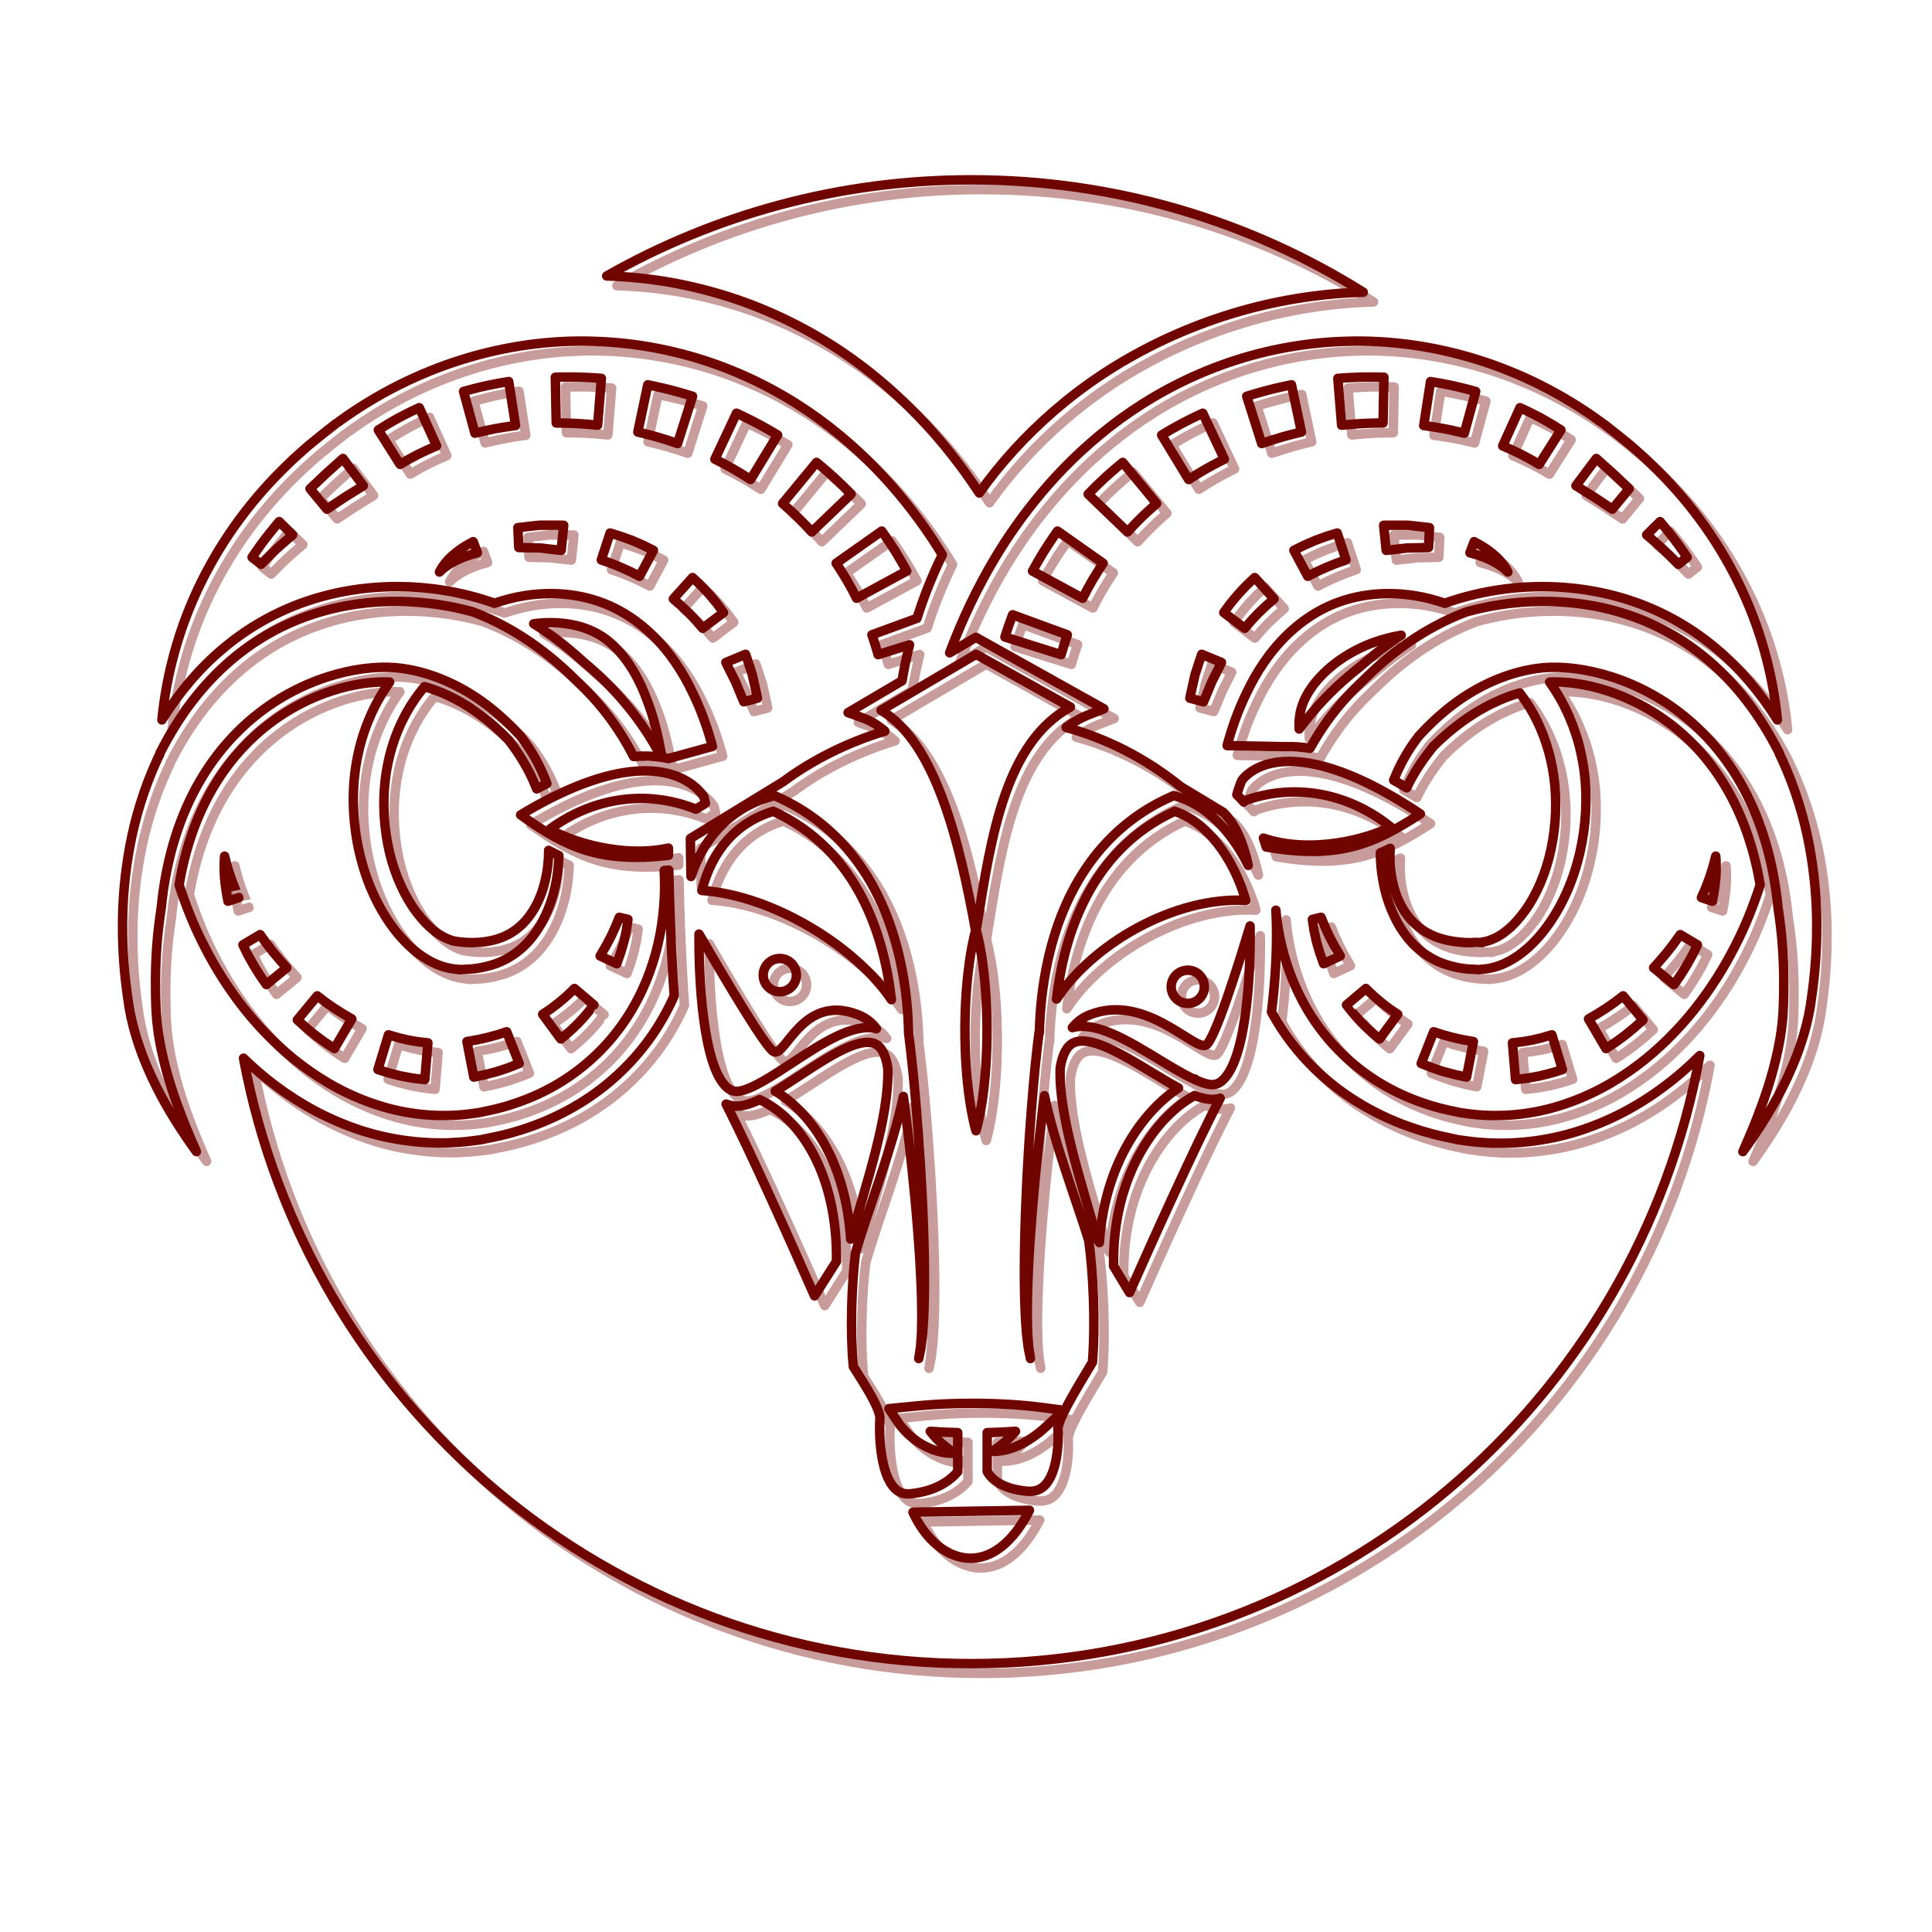 <?xml version="1.0" encoding="UTF-8" standalone="no"?>
<!-- Created with Inkscape (http://www.inkscape.org/) -->

<svg
   version="1.1"
   id="svg815"
   xml:space="preserve"
   width="1066.667"
   height="1066.667"
   viewBox="0 0 1066.667 1066.667"
   sodipodi:docname="aries (copy).svg"
   inkscape:version="1.2.2 (b0a8486541, 2022-12-01)"
   xmlns:inkscape="http://www.inkscape.org/namespaces/inkscape"
   xmlns:sodipodi="http://sodipodi.sourceforge.net/DTD/sodipodi-0.dtd"
   xmlns="http://www.w3.org/2000/svg"
   xmlns:svg="http://www.w3.org/2000/svg"
   xmlns:rdf="http://www.w3.org/1999/02/22-rdf-syntax-ns#"
   xmlns:cc="http://creativecommons.org/ns#"
   xmlns:dc="http://purl.org/dc/elements/1.1/"><defs
     id="defs819"><clipPath
       clipPathUnits="userSpaceOnUse"
       id="clipPath831-3"><path
         d="M 0,800 H 800 V 0 H 0 Z"
         id="path829-6"
         inkscape:connector-curvature="0" /></clipPath><clipPath
       clipPathUnits="userSpaceOnUse"
       id="clipPath3619"><g
         id="g3623"
         transform="translate(0,-2.877636e-5)"><path
           d="M 0,800 H 800 V 0 H 0 Z"
           id="path3621"
           inkscape:connector-curvature="0" /></g></clipPath><clipPath
       clipPathUnits="userSpaceOnUse"
       id="clipPath831-3-6"><path
         d="M 0,800 H 800 V 0 H 0 Z"
         id="path829-6-0"
         inkscape:connector-curvature="0" /></clipPath><clipPath
       clipPathUnits="userSpaceOnUse"
       id="clipPath831-3-3"><path
         d="M 0,800 H 800 V 0 H 0 Z"
         id="path829-6-6"
         inkscape:connector-curvature="0" /></clipPath></defs><sodipodi:namedview
     pagecolor="#ffffff"
     bordercolor="#666666"
     borderopacity="1"
     objecttolerance="10"
     gridtolerance="10"
     guidetolerance="10"
     inkscape:pageopacity="0"
     inkscape:pageshadow="2"
     inkscape:window-width="1920"
     inkscape:window-height="1003"
     id="namedview817"
     showgrid="false"
     inkscape:zoom="0.79593744"
     inkscape:cx="466.74523"
     inkscape:cy="542.12803"
     inkscape:window-x="0"
     inkscape:window-y="0"
     inkscape:window-maximized="1"
     inkscape:current-layer="aries"
     inkscape:showpageshadow="2"
     inkscape:pagecheckerboard="0"
     inkscape:deskcolor="#d1d1d1" /><g
     id="aries"
     inkscape:groupmode="layer"
     inkscape:label="aries"
     transform="matrix(1.333,0,0,-1.333,0,1066.667)"><g
       id="level11"
       transform="matrix(1,0,0,1.002,-0.244,-1.529)"
       style="fill:#782121;fill-opacity:1;stroke:none;stroke-width:3.922;stroke-linecap:round;stroke-linejoin:round;stroke-dasharray:none;stroke-opacity:1;paint-order:stroke fill markers" /><g
       id="level1"
       transform="matrix(1,0,0,1.002,-0.119,-0.942)"
       style="opacity:1;fill:none;fill-opacity:1;stroke:#700500;stroke-width:3.922;stroke-linecap:round;stroke-linejoin:round;stroke-dasharray:none;stroke-opacity:1;paint-order:stroke fill markers"><g
         id="level2"
         clip-path="url(#clipPath831-3)"
         style="fill:none;fill-opacity:1;stroke:#700500;stroke-width:3.922;stroke-linecap:round;stroke-linejoin:round;stroke-dasharray:none;stroke-opacity:1;paint-order:stroke fill markers"><path
           d="m 443.474,507.287 -39.079,21.789 -39.353,-23.142 c 22.609,-13.345 32.537,-54.481 39.159,-91.077 -0.032,-0.114 -0.068,-0.241 -0.109,-0.388 -0.144,-0.608 -0.41,-1.504 -0.644,-2.643 -0.526,-2.275 -1.17,-5.529 -1.734,-9.433 -0.233,-1.598 -0.45,-3.329 -0.654,-5.122 -0.293,-2.587 -0.554,-5.333 -0.751,-8.216 -0.172,-2.439 -0.311,-4.961 -0.385,-7.523 -0.104,-2.56 -0.118,-5.165 -0.143,-7.766 0.025,-2.601 0.032,-5.205 0.135,-7.766 0.067,-2.562 0.217,-5.082 0.38,-7.522 0.334,-4.88 0.835,-9.435 1.405,-13.338 0.57,-3.905 1.212,-7.157 1.742,-9.433 0.235,-1.139 0.501,-2.034 0.649,-2.644 0.172,-0.61 0.262,-0.935 0.262,-0.935 0,0 0.09,0.325 0.264,0.935 0.147,0.61 0.413,1.505 0.646,2.644 0.53,2.276 1.175,5.528 1.742,9.433 0.573,3.903 1.073,8.458 1.406,13.338 0.163,2.44 0.314,4.96 0.381,7.522 0.102,2.561 0.109,5.165 0.136,7.766 -0.027,2.601 -0.04,5.206 -0.144,7.766 -0.076,2.562 -0.214,5.084 -0.386,7.523 -0.196,2.861 -0.454,5.589 -0.745,8.162 -0.206,1.813 -0.425,3.56 -0.661,5.176 -0.563,3.904 -1.208,7.158 -1.733,9.433 -0.232,1.139 -0.499,2.035 -0.643,2.643 -0.071,0.251 -0.124,0.44 -0.167,0.593 0.133,0.839 0.267,1.678 0.399,2.513 5.848,36.933 11.884,75.046 38.625,89.712 m 83.594,-23.171 c -8.539,-1.771 -12.064,-6.373 -12.673,-7.258 -0.589,-1.388 -1.329,-3.451 -1.997,-5.84 l 0.228,-0.21 c 0.917,-0.844 1.783,-1.783 2.622,-2.767 l 0.195,0.467 c 22.114,7.936 44.362,2.382 60.632,-10.781 -9.186,-4.834 -32.764,-11.344 -52.67,-4.635 0.408,-1.178 0.793,-2.405 1.156,-3.666 29.332,-5.004 43.854,0.63 63.837,13.69 -31.782,21.171 -50.837,23.178 -61.33,21 m 40.681,-95.037 c -1.153,1.101 -1.896,1.868 -1.896,1.868 l -8.033,-6.804 c 0,-10e-4 0.733,-0.983 1.894,-2.416 1.151,-1.444 2.786,-3.29 4.496,-5.081 0.876,-0.875 1.754,-1.748 2.617,-2.528 0.828,-0.79 1.711,-1.532 2.44,-2.164 0.742,-0.641 1.242,-1.024 1.645,-1.365 0.387,-0.318 0.609,-0.501 0.609,-0.501 l 7.502,10.19 c 0,0 -0.238,0.159 -0.657,0.434 -0.393,0.265 -1.075,0.692 -1.675,1.118 -0.616,0.436 -1.329,0.904 -2.123,1.519 -0.798,0.577 -1.613,1.243 -2.44,1.897 -1.638,1.328 -3.235,2.723 -4.379,3.833 m -12.52,15.316 c 0,0 -0.583,0.99 -1.46,2.474 -0.418,0.735 -0.998,1.631 -1.419,2.508 -0.475,0.898 -0.981,1.854 -1.485,2.812 -0.268,0.473 -0.471,0.997 -0.707,1.487 -0.227,0.496 -0.453,0.987 -0.67,1.459 -0.448,0.949 -0.846,1.842 -1.145,2.624 -0.638,1.559 -1.062,2.6 -1.062,2.6 l -3.583,-0.85 c 0,0 0.167,-1.17 0.416,-2.926 0.11,-0.887 0.277,-1.913 0.539,-2.991 0.118,-0.545 0.242,-1.107 0.366,-1.678 0.136,-0.575 0.227,-1.158 0.406,-1.74 0.336,-1.171 0.674,-2.342 0.989,-3.438 0.314,-1.139 0.673,-2.017 0.953,-2.851 0.575,-1.624 0.958,-2.709 0.958,-2.709 z M 277,445.988 c -0.016,1.023 -0.029,2.023 -0.044,3.004 -19.362,-4.192 -40.65,2.836 -49.131,7.787 16.701,12.339 38.953,16.918 60.537,8.293 l 3.925,2.399 c -0.204,0.957 -0.418,1.863 -0.618,2.69 -0.835,1.333 -4.91,7.062 -14.615,9.58 -10.642,2.759 -29.809,1.907 -61.302,-17.037 18.965,-13.622 33.019,-19.917 61.248,-16.716 m -16.797,-26.479 -3.581,0.85 c 0,0 -0.426,-1.041 -1.064,-2.6 -0.299,-0.782 -0.696,-1.675 -1.143,-2.624 -0.219,-0.472 -0.443,-0.963 -0.67,-1.459 -0.239,-0.489 -0.44,-1.014 -0.708,-1.487 -0.506,-0.958 -1.011,-1.914 -1.481,-2.812 -0.425,-0.877 -1.004,-1.773 -1.423,-2.508 -0.875,-1.484 -1.46,-2.473 -1.46,-2.473 l 6.905,-3.22 c 0,0 0.382,1.085 0.956,2.709 0.279,0.834 0.641,1.712 0.954,2.851 0.315,1.098 0.653,2.267 0.989,3.438 0.178,0.582 0.269,1.165 0.406,1.74 0.124,0.571 0.248,1.133 0.367,1.678 0.26,1.078 0.427,2.104 0.536,2.992 0.251,1.755 0.417,2.925 0.417,2.925 m -14.121,-35.366 -8.032,6.804 c 0,0 -0.743,-0.767 -1.897,-1.868 -1.143,-1.11 -2.742,-2.505 -4.38,-3.833 -0.828,-0.654 -1.641,-1.319 -2.44,-1.897 -0.794,-0.615 -1.507,-1.083 -2.122,-1.519 -0.601,-0.425 -1.282,-0.853 -1.676,-1.118 -0.418,-0.275 -0.658,-0.434 -0.658,-0.434 l 7.504,-10.19 c 0,0 0.223,0.183 0.611,0.501 0.404,0.341 0.901,0.724 1.642,1.366 0.73,0.631 1.613,1.373 2.44,2.163 0.864,0.78 1.741,1.653 2.617,2.528 1.711,1.791 3.345,3.637 4.496,5.081 1.162,1.433 1.895,2.415 1.895,2.416 M 299.8,546.33 c 0,0 -0.718,0.983 -1.797,2.459 -0.548,0.731 -1.169,1.601 -1.924,2.462 -0.738,0.878 -1.524,1.814 -2.31,2.749 -0.842,0.925 -1.722,1.842 -2.532,2.705 -0.406,0.418 -0.821,0.862 -1.179,1.203 -0.36,0.338 -0.698,0.655 -1.012,0.948 -1.252,1.171 -2.086,1.952 -2.086,1.952 l -7.962,-8.827 c 0,0 0.864,-0.749 2.159,-1.874 0.323,-0.281 0.676,-0.586 1.046,-0.906 0.367,-0.323 0.658,-0.638 1.016,-0.971 0.701,-0.661 1.448,-1.366 2.195,-2.069 0.734,-0.773 1.468,-1.545 2.157,-2.27 0.709,-0.707 1.293,-1.439 1.817,-2.044 1.058,-1.208 1.761,-2.015 1.761,-2.015 z m -21.737,70.782 c 1.614,-0.539 2.69,-0.898 2.69,-0.898 l 6.207,19.523 c 0,0 -1.084,0.327 -2.711,0.821 -0.409,0.123 -0.85,0.255 -1.314,0.397 -0.448,0.141 -1.043,0.291 -1.589,0.445 -1.123,0.306 -2.324,0.634 -3.523,0.959 -2.347,0.562 -4.682,1.162 -6.456,1.51 -1.769,0.374 -2.947,0.624 -2.947,0.624 l -4.126,-19.535 c 0,0 1.034,-0.25 2.584,-0.627 1.556,-0.348 3.598,-0.943 5.649,-1.492 0.979,-0.298 1.96,-0.596 2.88,-0.876 0.472,-0.145 0.876,-0.253 1.354,-0.417 0.462,-0.154 0.9,-0.3 1.302,-0.434 m -7.299,-45.06 c 0,0 -1.096,0.544 -2.738,1.358 -0.822,0.406 -1.772,0.898 -2.83,1.334 -1.05,0.453 -2.171,0.935 -3.291,1.417 -1.177,0.426 -2.356,0.858 -3.459,1.258 -0.545,0.19 -1.106,0.41 -1.573,0.552 -0.471,0.144 -0.916,0.28 -1.325,0.406 -1.643,0.504 -2.736,0.839 -2.736,0.839 l -3.641,-11.127 c 0,0 1.08,-0.375 2.703,-0.94 0.405,-0.14 0.843,-0.291 1.309,-0.453 0.467,-0.161 0.86,-0.346 1.322,-0.527 0.899,-0.367 1.858,-0.757 2.815,-1.148 0.974,-0.438 1.949,-0.878 2.862,-1.29 0.922,-0.388 1.744,-0.832 2.457,-1.193 1.421,-0.727 2.372,-1.212 2.372,-1.212 z m -23.118,51.723 1.571,19.379 c 0,0 -1.131,0.076 -2.828,0.19 -0.423,0.028 -0.883,0.058 -1.369,0.091 -0.467,0.036 -1.074,0.049 -1.639,0.076 -1.159,0.047 -2.395,0.093 -3.63,0.143 -2.408,0.02 -4.81,0.079 -6.615,0.02 -1.803,-0.034 -3.006,-0.057 -3.006,-0.057 l 0.365,-18.919 c 0,0 1.066,-0.011 2.662,-0.029 1.599,0.013 3.731,-0.111 5.857,-0.184 1.028,-0.07 2.058,-0.14 3.02,-0.207 0.497,-0.036 0.919,-0.049 1.423,-0.103 0.484,-0.046 0.945,-0.09 1.366,-0.129 1.693,-0.163 2.823,-0.271 2.823,-0.271 M 233.6,582.412 c 0,0 -1.24,0.013 -3.1,0.031 -1.846,-0.002 -4.308,-0.003 -6.772,-0.004 -0.602,-0.013 -1.148,-0.11 -1.716,-0.165 -0.56,-0.06 -1.111,-0.124 -1.645,-0.185 -1.07,-0.12 -2.066,-0.232 -2.92,-0.328 -1.708,-0.199 -2.846,-0.331 -2.846,-0.331 l 0.383,-8.208 c 0,0 1.144,-0.027 2.864,-0.069 0.86,-0.019 1.863,-0.04 2.937,-0.062 0.538,-0.011 1.094,-0.023 1.655,-0.036 0.557,-0.02 1.154,-0.002 1.694,-0.051 2.105,-0.245 4.211,-0.493 5.788,-0.676 1.569,-0.165 2.612,-0.273 2.612,-0.273 z m -19.952,41.234 -2.826,18.183 c 0,0 -1.116,-0.19 -2.794,-0.475 -0.42,-0.071 -0.874,-0.148 -1.354,-0.23 -0.459,-0.07 -1.058,-0.206 -1.614,-0.311 -1.141,-0.23 -2.357,-0.475 -3.574,-0.72 -2.353,-0.559 -4.709,-1.072 -6.452,-1.575 -1.749,-0.472 -2.916,-0.788 -2.916,-0.788 l 4.709,-17.247 c 0,0 1.031,0.247 2.577,0.617 1.537,0.398 3.632,0.782 5.703,1.218 1.013,0.173 2.024,0.349 2.973,0.51 0.49,0.081 0.896,0.17 1.402,0.233 0.482,0.068 0.939,0.131 1.359,0.192 z m -15.793,-52.594 -1.747,4.596 c 0,0 -1.072,-0.561 -2.64,-1.443 -0.765,-0.491 -1.686,-0.986 -2.596,-1.664 -0.925,-0.648 -1.885,-1.366 -2.794,-2.155 -0.469,-0.367 -0.909,-0.779 -1.33,-1.192 -0.417,-0.418 -0.864,-0.776 -1.22,-1.218 -0.739,-0.84 -1.408,-1.635 -1.908,-2.387 -0.249,-0.37 -0.511,-0.679 -0.67,-0.992 -0.171,-0.312 -0.32,-0.58 -0.442,-0.802 -0.244,-0.447 -0.383,-0.701 -0.383,-0.701 0,0 0.216,0.194 0.593,0.534 0.19,0.17 0.418,0.376 0.679,0.614 0.249,0.255 0.584,0.465 0.914,0.728 0.646,0.529 1.478,1.061 2.372,1.608 0.432,0.29 0.929,0.527 1.399,0.797 0.476,0.271 0.96,0.533 1.475,0.755 0.993,0.485 2.019,0.899 2.992,1.258 0.958,0.374 1.896,0.641 2.664,0.917 1.588,0.465 2.642,0.747 2.642,0.747 m -16.91,44.181 -7.178,15.804 c 0,0 -1.027,-0.483 -2.564,-1.209 -0.384,-0.182 -0.802,-0.377 -1.242,-0.586 -0.421,-0.189 -0.972,-0.491 -1.483,-0.747 -1.047,-0.543 -2.165,-1.12 -3.282,-1.698 -2.121,-1.215 -4.258,-2.376 -5.797,-3.38 -1.553,-0.969 -2.588,-1.617 -2.588,-1.617 l 9.015,-14.218 c 0,0 0.904,0.527 2.261,1.321 1.332,0.824 3.219,1.764 5.059,2.759 0.911,0.438 1.82,0.876 2.675,1.287 0.443,0.207 0.793,0.403 1.267,0.599 0.447,0.197 0.869,0.381 1.259,0.55 1.559,0.682 2.598,1.135 2.598,1.135 m -30.344,-16.463 -8.439,11.255 c 0,0 -3.395,-3.032 -6.792,-6.064 -3.412,-3.223 -6.825,-6.444 -6.825,-6.444 l 6.974,-8.436 c 0,0 3.677,2.438 7.353,4.875 3.864,2.407 7.729,4.814 7.729,4.814 m 145.616,10.962 c 0,0 0.94,-0.478 2.35,-1.195 1.423,-0.691 3.253,-1.739 5.105,-2.739 0.872,-0.512 1.742,-1.026 2.557,-1.504 0.421,-0.253 0.778,-0.442 1.205,-0.718 0.414,-0.259 0.803,-0.503 1.165,-0.73 1.438,-0.906 2.399,-1.509 2.399,-1.509 l 11.197,18.39 c 0,0 -0.978,0.575 -2.443,1.439 -0.366,0.215 -0.763,0.45 -1.185,0.697 -0.397,0.241 -0.949,0.533 -1.448,0.814 -1.034,0.569 -2.136,1.174 -3.239,1.781 -2.166,1.099 -4.314,2.236 -5.972,2.988 -1.647,0.776 -2.743,1.296 -2.743,1.296 z m 28.048,-18.325 c 0,0 0.784,-0.69 1.957,-1.725 1.197,-1.01 2.684,-2.475 4.208,-3.891 0.699,-0.707 1.4,-1.411 2.057,-2.072 0.339,-0.347 0.626,-0.608 0.972,-0.99 0.333,-0.355 0.645,-0.694 0.937,-1.005 1.159,-1.243 1.932,-2.072 1.932,-2.072 l 16.291,15.626 c 0,0 -0.797,0.807 -1.992,2.018 -0.298,0.303 -0.623,0.63 -0.965,0.977 -0.318,0.333 -0.792,0.766 -1.206,1.166 -0.865,0.824 -1.789,1.701 -2.711,2.581 -1.841,1.626 -3.645,3.282 -5.079,4.433 -1.413,1.174 -2.354,1.956 -2.354,1.956 z m 22.168,-24.678 c 0,0 0.568,-0.867 1.421,-2.168 0.879,-1.28 1.921,-3.082 3.004,-4.838 0.486,-0.86 0.969,-1.721 1.425,-2.527 0.233,-0.422 0.439,-0.747 0.673,-1.209 0.225,-0.432 0.439,-0.84 0.636,-1.219 0.788,-1.507 1.312,-2.511 1.312,-2.511 l 20.774,11.24 c 0,0 -0.557,0.99 -1.387,2.474 -0.207,0.37 -0.433,0.773 -0.67,1.197 -0.215,0.401 -0.559,0.949 -0.854,1.449 -0.619,1.028 -1.279,2.125 -1.94,3.221 -1.348,2.071 -2.654,4.155 -3.738,5.655 -1.059,1.514 -1.765,2.523 -1.765,2.523 z m -44.409,-43.586 c 0.388,-0.769 0.838,-1.666 1.322,-2.625 0.241,-0.48 0.494,-0.975 0.749,-1.48 0.245,-0.502 0.54,-1.018 0.749,-1.52 1.61,-3.995 3.353,-8.064 3.353,-8.064 l 5.646,1.484 c 0,0 -0.963,4.668 -2.063,9.412 -0.147,0.586 -0.343,1.103 -0.51,1.648 -0.175,0.539 -0.343,1.066 -0.508,1.579 -0.334,1.021 -0.645,1.975 -0.912,2.793 -0.545,1.631 -0.912,2.716 -0.912,2.716 l -8.179,-3.374 c 0,0 0.507,-1.027 1.265,-2.569 M 290.8,431.457 c 29.167,-1.899 63.672,-23.048 78.532,-45.144 -2.889,25.434 -13.467,61.617 -48.95,77.885 -15.237,-4.633 -25.274,-16.007 -29.582,-32.741 m 77.025,-73.453 c -0.846,5.465 -2.605,8.863 -5.252,10.063 -6.595,3 -19.655,-5.55 -31.177,-13.09 -3.504,-2.291 -6.932,-4.531 -10.203,-6.479 15.661,-9.327 29.297,-30.327 31.265,-61.16 l 0.12,0.187 c 5.811,21.436 15.969,50.344 15.247,70.479 M 300.868,343.166 C 311.38,322.6 328.645,283.923 337.482,263.89 l 9.104,14.256 c 0.446,35.848 -14.903,59.012 -31.827,66.869 -2.872,-1.36 -5.55,-2.304 -7.953,-2.606 -0.521,-0.064 -1.033,-0.096 -1.543,-0.096 -1.521,0 -2.994,0.288 -4.395,0.853 m 22.229,46.442 c 3.791,0 6.862,3.073 6.862,6.863 0,3.791 -3.071,6.863 -6.862,6.863 -3.789,0 -6.863,-3.072 -6.863,-6.863 0,-3.79 3.074,-6.863 6.863,-6.863 m -22.072,-39.403 c 1.558,-1.422 3.149,-1.976 5.021,-1.743 5.251,0.657 13.768,6.23 22.008,11.621 12.582,8.23 25.557,16.72 35.08,14.228 -1.893,2.546 -4.411,4.533 -7.701,5.814 -22.881,8.913 -29.868,-17.591 -34.826,-15.303 -3.245,1.498 -19.872,29.476 -30.964,48.617 -0.165,-18.267 1.558,-54.26 11.382,-63.234 m 77.232,-175.747 c 5.25,-11.526 14.135,-18.785 23.431,-19.017 0.153,-0.003 0.305,-0.006 0.454,-0.006 9.218,0 17.816,7.017 24.372,19.826 l -8.556,-0.142 -31.267,-0.52 z m 76.19,113.15 1.017,-1.681 c 2.19,32.829 18.266,54.351 32.782,63.913 -3.64,1.932 -7.508,4.274 -11.475,6.678 -11.786,7.139 -25.134,15.223 -32.021,11.966 -2.806,-1.334 -4.657,-4.872 -5.527,-10.485 -0.718,-20.107 9.412,-48.965 15.224,-70.391 m -16.718,98.977 c 14.956,22.839 48.673,42.272 78.345,40.795 -4.975,17.365 -16.077,32.487 -29.421,36.811 -35.386,-16.228 -46.004,-52.197 -48.924,-77.606 m 54.346,-1.806 c 3.789,0 6.862,3.073 6.862,6.864 0,3.79 -3.073,6.863 -6.862,6.863 -3.792,0 -6.864,-3.073 -6.864,-6.863 0,-3.791 3.072,-6.864 6.864,-6.864 m -40.46,-4.654 c -3.085,-1.202 -5.487,-3.03 -7.335,-5.352 9.698,2.67 22.875,-5.296 35.652,-13.038 5.139,-3.114 10.389,-6.29 14.846,-8.334 0.094,0.04 0.19,0.088 0.282,0.127 l 0.131,-0.313 c 2.306,-1.032 4.391,-1.75 6.117,-1.966 1.958,-0.239 3.628,0.328 5.245,1.805 10.31,9.402 11.671,47.697 11.316,63.734 -4.969,-16.538 -14.717,-47.586 -18.343,-49.261 -4.958,-2.288 -25.028,21.511 -47.911,12.598 m 53.878,-34.549 c -1.086,-0.317 -2.209,-0.48 -3.358,-0.48 -0.523,0 -1.052,0.034 -1.584,0.099 -1.731,0.218 -3.613,0.756 -5.607,1.521 -14.753,-7.791 -34.24,-31.943 -33.614,-70.5 l 6.623,-10.968 c 8.504,19.159 27.148,60.696 37.54,80.328 m -38.377,234.076 c 0,0 0.774,0.829 1.933,2.072 0.29,0.311 0.604,0.65 0.936,1.005 0.346,0.382 0.633,0.643 0.972,0.99 0.656,0.661 1.358,1.365 2.059,2.072 1.521,1.416 3.011,2.881 4.207,3.891 1.173,1.035 1.957,1.725 1.957,1.725 l -14.047,17.002 c 0,0 -0.942,-0.782 -2.355,-1.956 -1.432,-1.151 -3.237,-2.807 -5.077,-4.433 -0.924,-0.88 -1.847,-1.757 -2.713,-2.581 -0.415,-0.401 -0.888,-0.833 -1.206,-1.166 -0.343,-0.347 -0.666,-0.674 -0.965,-0.977 l -1.992,-2.018 z m -10.104,-12.923 -18.893,13.287 c 0,0 -0.704,-1.009 -1.764,-2.523 -1.084,-1.5 -2.389,-3.584 -3.738,-5.655 -0.66,-1.096 -1.321,-2.193 -1.94,-3.221 -0.295,-0.5 -0.638,-1.048 -0.855,-1.449 -0.235,-0.424 -0.463,-0.827 -0.67,-1.197 -0.83,-1.484 -1.383,-2.474 -1.383,-2.474 l 20.772,-11.24 c 0,0 0.523,1.004 1.312,2.511 0.196,0.379 0.411,0.787 0.636,1.219 0.234,0.462 0.44,0.787 0.671,1.209 0.457,0.806 0.941,1.667 1.426,2.527 1.083,1.756 2.127,3.558 3.005,4.838 0.852,1.301 1.421,2.168 1.421,2.168 m -14.821,-29.594 -22.671,8.287 c 0,0 -0.874,-2.417 -1.747,-4.832 l -1.43,-4.348 23.282,-7.303 c 0,0 0.654,2.192 1.308,4.387 0.63,1.906 1.258,3.809 1.258,3.809 m 39.059,82.592 11.196,-18.39 c 0,0 0.96,0.603 2.402,1.509 0.359,0.227 0.749,0.471 1.161,0.73 0.427,0.276 0.785,0.465 1.205,0.717 0.816,0.479 1.687,0.993 2.558,1.505 1.852,1 3.681,2.048 5.107,2.739 1.408,0.717 2.349,1.195 2.349,1.195 l -8.948,19.01 c 0,0 -1.097,-0.52 -2.743,-1.296 -1.659,-0.752 -3.806,-1.889 -5.974,-2.988 -1.101,-0.607 -2.204,-1.212 -3.237,-1.782 -0.499,-0.28 -1.052,-0.572 -1.45,-0.813 -0.419,-0.247 -0.816,-0.482 -1.184,-0.697 -1.464,-0.864 -2.442,-1.439 -2.442,-1.439 m 27.531,-70.938 c -1.077,-1.476 -1.796,-2.459 -1.796,-2.459 l 8.652,-6.498 c 0,0 0.705,0.807 1.761,2.016 0.526,0.604 1.107,1.336 1.818,2.043 0.687,0.725 1.424,1.497 2.158,2.27 0.746,0.703 1.491,1.408 2.192,2.069 0.359,0.333 0.652,0.648 1.019,0.971 0.37,0.32 0.721,0.625 1.044,0.906 1.296,1.125 2.159,1.874 2.159,1.874 l -7.96,8.828 c 0,0 -0.835,-0.782 -2.087,-1.953 -0.312,-0.293 -0.653,-0.61 -1.012,-0.948 -0.36,-0.341 -0.774,-0.784 -1.179,-1.203 -0.81,-0.863 -1.691,-1.78 -2.531,-2.705 -0.788,-0.935 -1.574,-1.871 -2.311,-2.749 -0.753,-0.861 -1.377,-1.731 -1.927,-2.462 m 7.701,86.948 6.21,-19.523 c 0,0 1.076,0.359 2.689,0.898 0.403,0.134 0.839,0.28 1.303,0.434 0.478,0.164 0.881,0.271 1.354,0.417 0.918,0.28 1.899,0.578 2.879,0.876 2.052,0.549 4.094,1.144 5.648,1.492 1.551,0.377 2.585,0.627 2.585,0.627 l -4.126,19.535 c 0,0 -1.177,-0.25 -2.948,-0.624 -1.773,-0.348 -4.108,-0.948 -6.455,-1.51 -1.2,-0.325 -2.398,-0.653 -3.524,-0.959 -0.546,-0.154 -1.138,-0.304 -1.586,-0.445 -0.466,-0.142 -0.907,-0.274 -1.315,-0.397 -1.628,-0.494 -2.714,-0.821 -2.714,-0.821 m 25.11,-60.993 c -1.06,-0.434 -2.01,-0.928 -2.832,-1.334 -1.642,-0.814 -2.737,-1.358 -2.737,-1.358 l 5.753,-10.726 c 0,0 0.949,0.485 2.373,1.212 0.712,0.361 1.535,0.805 2.457,1.193 0.913,0.412 1.886,0.852 2.86,1.29 0.959,0.391 1.917,0.781 2.815,1.148 0.462,0.181 0.857,0.366 1.323,0.527 0.466,0.162 0.903,0.313 1.308,0.453 1.622,0.566 2.702,0.94 2.702,0.94 l -3.639,11.127 c 0,0 -1.094,-0.335 -2.736,-0.839 -0.408,-0.126 -0.853,-0.262 -1.323,-0.406 -0.468,-0.142 -1.031,-0.361 -1.574,-0.552 -1.104,-0.4 -2.282,-0.83 -3.461,-1.258 -1.12,-0.482 -2.24,-0.964 -3.289,-1.417 m 12.634,68.41 1.571,-19.379 c 0,0 1.131,0.108 2.823,0.271 0.424,0.039 0.882,0.083 1.367,0.129 0.503,0.054 0.925,0.067 1.42,0.103 0.966,0.067 1.995,0.137 3.023,0.207 2.127,0.073 4.258,0.197 5.856,0.184 1.597,0.018 2.664,0.029 2.664,0.029 l 0.364,18.919 c 0,0 -1.203,0.023 -3.004,0.057 -1.806,0.059 -4.208,0 -6.618,-0.02 -1.234,-0.05 -2.47,-0.096 -3.629,-0.143 -0.565,-0.027 -1.172,-0.04 -1.638,-0.076 -0.486,-0.033 -0.946,-0.063 -1.37,-0.091 -1.698,-0.114 -2.829,-0.19 -2.829,-0.19 m 22.06,-60.711 c -1.859,-0.018 -3.099,-0.031 -3.099,-0.031 l 1.066,-10.357 c 0,0 1.044,0.108 2.61,0.273 1.579,0.183 3.685,0.431 5.79,0.676 0.538,0.049 1.136,0.031 1.693,0.051 0.564,0.013 1.12,0.025 1.656,0.036 1.074,0.022 2.077,0.043 2.936,0.062 1.719,0.042 2.866,0.069 2.866,0.069 l 0.382,8.208 c 0,0 -1.138,0.132 -2.847,0.331 -0.855,0.096 -1.851,0.208 -2.917,0.328 -0.535,0.061 -1.087,0.125 -1.649,0.185 -0.567,0.055 -1.112,0.152 -1.714,0.165 -2.462,0.001 -4.927,0.002 -6.773,0.004 m 13.509,41.203 2.807,-0.393 c 0.421,-0.061 0.878,-0.124 1.361,-0.192 0.506,-0.063 0.911,-0.152 1.401,-0.233 0.949,-0.161 1.961,-0.335 2.973,-0.51 2.072,-0.436 4.165,-0.82 5.702,-1.218 1.546,-0.37 2.577,-0.617 2.577,-0.617 l 4.71,17.248 c 0,0 -1.167,0.315 -2.917,0.787 -1.744,0.503 -4.098,1.016 -6.45,1.575 -1.216,0.245 -2.434,0.49 -3.574,0.72 -0.557,0.105 -1.157,0.241 -1.614,0.311 -0.482,0.082 -0.936,0.159 -1.355,0.23 -1.677,0.285 -2.796,0.475 -2.796,0.475 z m 20.884,-47.998 -1.748,-4.596 c 0,0 1.055,-0.282 2.644,-0.747 0.767,-0.276 1.705,-0.543 2.664,-0.917 0.971,-0.359 1.999,-0.773 2.991,-1.258 0.514,-0.222 0.999,-0.484 1.473,-0.755 0.472,-0.27 0.969,-0.507 1.4,-0.797 0.895,-0.547 1.727,-1.079 2.374,-1.608 0.33,-0.263 0.665,-0.473 0.912,-0.728 0.262,-0.238 0.491,-0.444 0.678,-0.614 0.379,-0.34 0.596,-0.534 0.596,-0.534 0,0 -0.14,0.254 -0.383,0.701 -0.123,0.222 -0.272,0.49 -0.443,0.802 -0.157,0.313 -0.421,0.622 -0.671,0.992 -0.499,0.752 -1.167,1.547 -1.907,2.387 -0.357,0.442 -0.803,0.8 -1.22,1.218 -0.423,0.413 -0.862,0.825 -1.33,1.192 -0.91,0.789 -1.869,1.507 -2.794,2.155 -0.909,0.678 -1.83,1.173 -2.597,1.664 -1.567,0.882 -2.639,1.443 -2.639,1.443 m 11.822,39.587 c 0,0 1.036,-0.455 2.597,-1.135 0.387,-0.171 0.81,-0.355 1.258,-0.552 0.474,-0.196 0.823,-0.392 1.269,-0.599 0.853,-0.411 1.764,-0.849 2.673,-1.287 1.841,-0.995 3.725,-1.935 5.059,-2.759 1.358,-0.793 2.262,-1.321 2.262,-1.321 l 9.014,14.219 c 0,0 -1.034,0.647 -2.589,1.616 -1.536,1.004 -3.676,2.165 -5.797,3.38 -1.117,0.578 -2.233,1.155 -3.28,1.698 -0.511,0.256 -1.063,0.558 -1.484,0.749 -0.441,0.207 -0.858,0.402 -1.242,0.584 -1.54,0.726 -2.562,1.209 -2.562,1.209 z m 30.343,-16.465 c 0,0 3.863,-2.407 7.728,-4.814 3.676,-2.437 7.352,-4.875 7.352,-4.875 l 6.974,8.436 c 0,0 -3.413,3.221 -6.825,6.444 -3.396,3.032 -6.792,6.064 -6.792,6.064 z M 498.589,509.454 c 0,0 1.745,4.069 3.354,8.064 0.208,0.502 0.506,1.018 0.749,1.52 0.256,0.505 0.506,1 0.75,1.48 0.483,0.959 0.935,1.856 1.32,2.625 0.759,1.542 1.266,2.569 1.266,2.569 l -8.179,3.375 c 0,0 -0.366,-1.086 -0.912,-2.717 -0.267,-0.818 -0.579,-1.772 -0.913,-2.793 -0.164,-0.513 -0.335,-1.04 -0.506,-1.579 -0.167,-0.545 -0.366,-1.062 -0.51,-1.648 -1.101,-4.744 -2.065,-9.412 -2.065,-9.412 z m 90.159,-149.508 c 0,0 1.156,-0.457 2.892,-1.143 0.866,-0.354 1.882,-0.743 2.992,-1.092 0.552,-0.186 1.123,-0.377 1.701,-0.571 0.588,-0.188 1.156,-0.404 1.778,-0.567 1.243,-0.327 2.486,-0.654 3.65,-0.962 0.584,-0.153 1.163,-0.308 1.621,-0.396 0.481,-0.101 0.935,-0.197 1.354,-0.286 1.68,-0.357 2.8,-0.594 2.8,-0.594 l 2.845,14.668 c 0,0 -1.127,0.198 -2.817,0.494 -0.422,0.075 -0.88,0.155 -1.365,0.24 -0.513,0.079 -0.936,0.187 -1.394,0.294 -0.917,0.208 -1.894,0.43 -2.873,0.654 -0.992,0.253 -2.013,0.542 -2.957,0.793 -0.956,0.238 -1.828,0.512 -2.567,0.77 -1.489,0.484 -2.483,0.809 -2.483,0.809 z m 37.805,8.526 1.284,-15.191 c 0,0 1.256,0.149 3.137,0.371 0.468,0.057 0.977,0.12 1.517,0.185 0.54,0.056 1.096,0.188 1.679,0.285 1.159,0.216 2.397,0.446 3.635,0.675 1.272,0.314 2.542,0.629 3.733,0.924 0.575,0.151 1.219,0.291 1.665,0.438 0.47,0.147 0.914,0.283 1.324,0.412 1.634,0.527 2.722,0.875 2.722,0.875 l -4.362,14.345 c 0,0 -1.099,-0.314 -2.748,-0.789 -0.411,-0.122 -0.857,-0.255 -1.327,-0.395 -0.491,-0.155 -0.868,-0.209 -1.332,-0.325 -0.892,-0.208 -1.845,-0.431 -2.797,-0.654 -1.015,-0.175 -2.028,-0.35 -2.979,-0.513 -0.475,-0.073 -0.933,-0.184 -1.371,-0.219 -0.438,-0.048 -0.853,-0.092 -1.235,-0.133 -1.527,-0.175 -2.545,-0.291 -2.545,-0.291 m 31.514,9.895 7.21,-12.253 c 0,0 1.029,0.674 2.569,1.687 1.563,0.975 3.514,2.461 5.476,3.919 0.975,0.796 1.948,1.59 2.863,2.335 0.44,0.369 0.929,0.742 1.276,1.067 0.365,0.329 0.712,0.64 1.031,0.927 1.277,1.148 2.128,1.912 2.128,1.912 l -8.246,9.942 c 0,0 -0.909,-0.694 -2.273,-1.737 -0.342,-0.262 -0.711,-0.543 -1.102,-0.844 -0.398,-0.315 -0.763,-0.534 -1.171,-0.821 -0.797,-0.55 -1.645,-1.138 -2.494,-1.724 -1.824,-1.109 -3.574,-2.322 -4.977,-3.078 -1.374,-0.8 -2.29,-1.332 -2.29,-1.332 m 26.947,21.143 8.456,-6.944 c 0,0 0.688,0.99 1.719,2.469 0.518,0.738 1.123,1.596 1.699,2.566 0.592,0.956 1.224,1.973 1.854,2.995 0.602,1.064 1.203,2.129 1.766,3.128 0.27,0.495 0.571,0.985 0.782,1.428 0.218,0.444 0.422,0.862 0.611,1.249 0.757,1.546 1.26,2.578 1.26,2.578 l -7.114,4.24 c 0,0 -0.667,-0.931 -1.669,-2.332 -0.499,-0.707 -1.088,-1.533 -1.702,-2.299 -0.615,-0.793 -1.273,-1.641 -1.928,-2.488 -0.706,-0.836 -1.411,-1.674 -2.072,-2.459 -0.646,-0.791 -1.302,-1.491 -1.845,-2.102 -1.091,-1.218 -1.817,-2.029 -1.817,-2.029 m 19.798,29.02 4.538,-1.51 c 0,0 0.241,1.16 0.547,2.906 0.303,1.743 0.632,4.079 0.845,6.41 0.186,2.344 0.216,4.678 0.173,6.429 0.004,0.872 -0.083,1.59 -0.104,2.097 -0.035,0.506 -0.053,0.795 -0.053,0.795 0,0 -0.285,-1.121 -0.715,-2.8 -0.408,-1.663 -1.117,-3.847 -1.842,-5.99 -0.732,-2.142 -1.564,-4.236 -2.235,-5.783 -0.677,-1.544 -1.154,-2.554 -1.154,-2.554 m -489.658,-68.584 -5.179,13.111 c 0,0 -0.991,-0.325 -2.482,-0.809 -0.739,-0.258 -1.611,-0.532 -2.566,-0.77 -0.945,-0.251 -1.966,-0.54 -2.958,-0.793 -0.976,-0.224 -1.955,-0.446 -2.873,-0.654 -0.456,-0.107 -0.881,-0.215 -1.392,-0.294 -0.486,-0.085 -0.942,-0.165 -1.367,-0.24 -1.69,-0.296 -2.816,-0.494 -2.816,-0.494 l 2.846,-14.668 c 0,0 1.119,0.237 2.799,0.594 0.418,0.089 0.873,0.185 1.355,0.286 0.457,0.088 1.036,0.243 1.621,0.396 1.164,0.308 2.406,0.635 3.649,0.962 0.621,0.163 1.191,0.379 1.776,0.567 0.579,0.194 1.152,0.385 1.704,0.571 1.108,0.349 2.126,0.738 2.991,1.092 1.736,0.686 2.892,1.143 2.892,1.143 m -37.805,8.526 c 0,0 -1.017,0.116 -2.546,0.291 -0.382,0.041 -0.796,0.085 -1.235,0.133 -0.44,0.035 -0.894,0.146 -1.369,0.219 -0.951,0.163 -1.965,0.338 -2.978,0.513 -0.954,0.223 -1.906,0.446 -2.801,0.654 -0.465,0.116 -0.839,0.17 -1.33,0.325 -0.47,0.14 -0.916,0.273 -1.327,0.395 l -2.749,0.789 -4.362,-14.345 c 0,0 1.089,-0.348 2.723,-0.875 0.41,-0.129 0.854,-0.265 1.323,-0.412 0.446,-0.147 1.093,-0.287 1.665,-0.438 1.19,-0.295 2.462,-0.61 3.733,-0.924 1.237,-0.229 2.476,-0.459 3.636,-0.675 0.583,-0.097 1.14,-0.229 1.679,-0.285 0.539,-0.065 1.048,-0.128 1.518,-0.185 1.881,-0.222 3.134,-0.371 3.134,-0.371 z m -31.515,9.895 c 0,0 -0.917,0.532 -2.292,1.332 -1.398,0.756 -3.151,1.969 -4.974,3.078 -0.849,0.586 -1.7,1.174 -2.494,1.724 -0.408,0.287 -0.772,0.506 -1.171,0.821 -0.391,0.301 -0.76,0.581 -1.103,0.844 -1.362,1.043 -2.271,1.737 -2.271,1.737 l -8.248,-9.942 c 0,0 0.852,-0.767 2.129,-1.912 0.319,-0.287 0.665,-0.598 1.031,-0.927 0.348,-0.325 0.837,-0.698 1.277,-1.067 0.912,-0.745 1.886,-1.539 2.861,-2.335 1.962,-1.458 3.913,-2.944 5.478,-3.919 1.54,-1.013 2.567,-1.687 2.567,-1.687 z m -26.947,21.143 c 0,0 -0.726,0.811 -1.818,2.029 -0.542,0.611 -1.197,1.311 -1.843,2.102 -0.662,0.785 -1.366,1.623 -2.073,2.459 -0.655,0.847 -1.311,1.695 -1.927,2.488 -0.615,0.766 -1.203,1.592 -1.703,2.299 -1.002,1.401 -1.669,2.332 -1.669,2.332 l -7.114,-4.24 c 0,0 0.505,-1.032 1.261,-2.578 0.189,-0.387 0.393,-0.805 0.609,-1.249 0.211,-0.443 0.513,-0.933 0.784,-1.428 0.562,-0.999 1.165,-2.064 1.765,-3.128 0.632,-1.022 1.262,-2.039 1.855,-2.995 0.577,-0.97 1.182,-1.828 1.698,-2.566 1.031,-1.479 1.718,-2.469 1.718,-2.469 z m -19.798,29.02 c 0,-0.002 -0.477,1.01 -1.152,2.554 -0.672,1.547 -1.504,3.641 -2.236,5.783 -0.723,2.143 -1.432,4.327 -1.845,5.99 -0.428,1.679 -0.711,2.8 -0.711,2.8 0,0 -0.02,-0.289 -0.053,-0.795 -0.024,-0.507 -0.111,-1.225 -0.105,-2.097 -0.043,-1.751 -0.011,-4.085 0.173,-6.429 0.213,-2.331 0.541,-4.667 0.843,-6.41 0.308,-1.746 0.548,-2.906 0.548,-2.906 z m 22.223,149.906 -5.561,5.5 c 0,0 -0.728,-0.874 -1.821,-2.187 -0.546,-0.658 -1.183,-1.403 -1.867,-2.288 -0.683,-0.865 -1.41,-1.784 -2.138,-2.708 -1.383,-1.881 -2.792,-3.714 -3.755,-5.178 -0.983,-1.438 -1.639,-2.393 -1.639,-2.393 l 3.695,-2.903 c 0,0 0.779,0.799 1.946,1.997 1.139,1.215 2.789,2.735 4.387,4.27 0.821,0.734 1.642,1.471 2.411,2.162 0.746,0.685 1.527,1.331 2.173,1.883 1.302,1.107 2.169,1.845 2.169,1.845 m 560.819,0 c 0,0 0.868,-0.738 2.17,-1.843 0.645,-0.554 1.426,-1.2 2.175,-1.885 0.768,-0.691 1.587,-1.428 2.407,-2.162 1.598,-1.535 3.251,-3.055 4.388,-4.27 1.168,-1.198 1.946,-1.997 1.946,-1.997 l 3.694,2.903 c 0,0 -0.654,0.955 -1.638,2.393 -0.961,1.464 -2.371,3.297 -3.754,5.178 -0.728,0.924 -1.456,1.843 -2.138,2.708 -0.686,0.885 -1.322,1.63 -1.868,2.288 -1.093,1.313 -1.822,2.187 -1.822,2.187 z M 752.57,416.562 c 0.03,-10.425 -0.807,-20.101 -2.066,-28.926 -0.163,-1.103 -0.322,-2.195 -0.479,-3.273 l -0.118,-0.806 -0.045,-0.309 -0.037,-0.195 -0.075,-0.389 c -0.1,-0.516 -0.199,-1.031 -0.297,-1.543 -0.1,-0.514 -0.199,-1.025 -0.299,-1.531 -0.124,-0.545 -0.247,-1.086 -0.369,-1.623 -0.065,-0.27 -0.126,-0.537 -0.188,-0.805 -0.184,-0.801 -0.364,-1.598 -0.582,-2.338 -1.037,-4.05 -2.333,-7.784 -3.614,-11.283 -5.371,-13.911 -11.452,-23.677 -15.668,-30.212 -2.123,-3.263 -3.8,-5.717 -4.979,-7.342 -1.17,-1.629 -1.773,-2.468 -1.773,-2.468 0,0 0.415,0.946 1.221,2.782 0.789,1.837 2,4.543 3.445,8.117 0.425,1.075 0.887,2.251 1.364,3.478 2.699,6.94 6.094,16.292 8.54,27.944 0.682,3.425 1.343,7.028 1.709,10.81 0.129,0.954 0.161,1.863 0.244,2.805 0.036,0.467 0.075,0.935 0.112,1.406 0.027,0.513 0.051,1.031 0.078,1.548 0.026,0.522 0.05,1.046 0.077,1.571 l 0.017,0.395 0.011,0.198 c 0.005,0.091 -0.019,-0.077 -0.007,0.085 l 0.02,0.779 c 0.023,1.036 0.049,2.084 0.075,3.143 0.145,8.465 -0.103,17.592 -1.191,27.19 -0.312,2.778 -0.693,5.601 -1.137,8.452 -4.315,43.898 -24.177,68.028 -40.628,80.702 -20.546,15.83 -44.551,20.486 -59.413,18.289 -1.717,-0.25 -3.429,-0.549 -5.133,-0.935 -11.877,-2.715 -23.363,-8.637 -33.464,-17.198 -1.284,-1.035 -2.504,-2.181 -3.739,-3.301 -1.244,-1.132 -2.236,-2.182 -3.413,-3.309 l -2.008,-2.121 -1.005,-1.062 -0.57,-0.757 c -0.97,-1.263 -1.899,-2.562 -2.771,-3.897 -2.819,-4.255 -5.172,-8.828 -7.073,-13.595 1.777,-0.992 3.578,-2.036 5.405,-3.134 0.408,0.844 0.805,1.692 1.247,2.528 1.433,2.701 3.026,5.364 4.801,7.94 0.894,1.285 1.798,2.57 2.768,3.817 0.467,0.638 0.966,1.251 1.465,1.869 l 0.748,0.926 c 0.346,0.332 -0.27,-0.189 -0.101,-0.042 l 0.264,0.252 0.53,0.499 2.115,2.006 0.52,0.492 0.398,0.348 0.796,0.704 c 0.545,0.475 1.015,0.935 1.616,1.43 l 1.815,1.494 c 1.202,1.018 2.464,1.891 3.685,2.853 1.271,0.842 2.489,1.806 3.775,2.593 2.52,1.713 5.137,3.129 7.748,4.523 2.646,1.278 5.296,2.504 7.998,3.481 1.527,0.562 3.065,1.05 4.609,1.498 2.048,-2.678 3.943,-5.537 5.654,-8.613 4.13,-7.542 7.167,-16.385 8.485,-26.04 1.354,-9.623 0.95,-19.996 -1.13,-29.815 -2.051,-9.799 -6.035,-18.971 -10.759,-25.481 -2.356,-3.227 -4.762,-5.944 -7.145,-7.879 -2.386,-2.02 -4.681,-3.378 -7.375,-4.355 -0.341,-0.097 -0.684,-0.209 -1.033,-0.343 -0.358,-0.077 -0.721,-0.155 -1.088,-0.259 -0.364,-0.131 -0.759,-0.125 -1.145,-0.212 l -0.587,-0.114 c -0.17,0 1.154,-0.157 0.398,-0.085 l -0.39,0.011 -0.781,0.019 -1.562,0.037 c -0.331,0.01 -0.378,0.002 -0.458,-0.004 l -0.258,-0.025 c -0.35,-0.035 -0.637,-0.118 -1.279,-0.078 -1.129,0.004 -2.224,0.048 -3.283,0.128 -4.25,0.326 -7.985,1.096 -11.319,2.418 -3.306,1.343 -6.323,3.194 -8.997,5.898 -2.699,2.664 -5.002,6.216 -6.711,10.467 -1.658,4.265 -2.729,9.206 -2.952,14.496 -0.076,1.824 -0.021,3.697 0.094,5.583 -1.361,-0.654 -2.726,-1.267 -4.098,-1.839 0.064,-3.786 0.378,-7.531 1.018,-11.159 2.093,-12.096 7.657,-22.66 14.931,-28.738 3.643,-3.069 7.58,-5.205 11.954,-6.506 2.182,-0.658 4.456,-1.164 6.864,-1.463 0.583,-0.103 1.223,-0.117 1.825,-0.191 0.336,-0.047 0.567,-0.046 0.769,-0.038 l 0.643,-0.012 2.724,-0.168 0.386,-0.026 c 0.655,-0.075 -0.441,0.071 -0.279,0.066 l 0.374,0.029 0.744,0.043 c 3.929,0.29 7.531,1.324 11.184,3.279 3.638,1.905 7.305,4.682 10.755,8.284 6.943,7.152 12.77,17.309 16.38,28.248 3.63,10.969 5.254,22.695 4.83,33.826 -0.192,5.573 -0.915,11.007 -2.103,16.19 -1.151,5.195 -2.802,10.129 -4.841,14.759 -2.212,5.096 -4.929,9.796 -8.041,14.147 13.598,0.58 33.111,-4.29 50.266,-17.509 14.174,-10.918 31.032,-30.967 36.93,-66.314 -2.699,-8.434 -6.013,-16.696 -10.079,-24.683 -4.707,-9.339 -10.376,-18.326 -17.112,-26.772 -3.341,-4.228 -7.026,-8.293 -10.964,-12.189 -3.925,-3.9 -8.18,-7.602 -12.782,-11.033 -4.594,-3.432 -9.486,-6.622 -14.757,-9.409 -5.277,-2.777 -10.891,-5.171 -16.787,-7.032 -11.749,-3.787 -24.805,-5.135 -37.279,-3.635 l -2.331,0.305 -1.164,0.159 c -0.094,0.013 -1.445,0.196 -1.043,0.156 l -0.379,0.08 -3.381,0.716 -2.392,0.529 c -0.813,0.18 -1.594,0.366 -2.259,0.557 -1.399,0.394 -2.788,0.736 -4.183,1.199 -5.561,1.728 -11.076,3.957 -16.346,6.765 -10.567,5.568 -20.035,13.493 -27.324,22.624 -7.306,9.157 -12.47,19.396 -15.713,29.701 -2.285,7.169 -3.641,14.378 -4.308,21.505 0.111,-2.051 0.202,-4.136 0.246,-6.298 0.239,-11.479 -0.597,-24.311 -2.07,-35.743 0.012,-0.019 0.021,-0.039 0.031,-0.06 6.059,-11.233 14.684,-21.499 24.87,-29.685 10.188,-8.189 21.805,-14.256 33.546,-18.221 2.938,-1.003 5.885,-1.88 8.829,-2.64 1.384,-0.39 3.148,-0.773 4.845,-1.131 l 3.881,-0.831 0.763,-0.17 0.382,-0.084 c -0.498,0.043 1.081,-0.155 1.172,-0.167 l 2.512,-0.344 c 1.681,-0.206 3.35,-0.471 5.063,-0.571 1.705,-0.126 3.414,-0.245 5.131,-0.332 l 5.176,-0.051 c 6.921,0.103 13.888,0.884 20.691,2.315 6.813,1.421 13.388,3.565 19.659,6.166 12.586,5.216 23.652,12.477 33.219,20.654 2.655,2.297 5.189,4.672 7.633,7.102 -26.043,-142.967 -151.201,-251.36 -301.684,-251.36 -150.1,0 -274.996,107.843 -301.477,250.27 3.025,-2.932 6.201,-5.774 9.559,-8.491 4.944,-3.964 10.255,-7.652 15.921,-10.979 5.689,-3.312 11.775,-6.217 18.147,-8.61 12.71,-4.856 26.857,-7.259 40.619,-6.928 3.434,0.147 6.861,0.335 10.214,0.796 l 2.52,0.319 c 0.079,0.012 1.771,0.203 1.225,0.159 l 0.383,0.083 0.764,0.161 3.948,0.807 c 1.748,0.353 3.552,0.73 4.964,1.12 1.509,0.387 3.007,0.766 4.518,1.233 3.009,0.882 6.016,1.888 9.001,3.047 11.93,4.579 23.539,11.475 33.242,20.465 4.856,4.474 9.246,9.409 13.053,14.654 3.791,5.255 7.005,10.801 9.636,16.476 0.243,0.525 0.455,1.057 0.688,1.584 -0.157,2.133 -0.311,4.383 -0.461,6.772 -0.936,14.863 -1.503,31.247 -1.797,45.065 -0.643,-0.069 -1.27,-0.125 -1.9,-0.186 0.124,-2.327 0.187,-4.669 0.175,-7.027 -0.119,-10.114 -1.523,-20.521 -4.809,-30.844 -3.243,-10.302 -8.406,-20.544 -15.714,-29.701 -7.29,-9.131 -16.757,-17.056 -27.324,-22.624 -5.27,-2.808 -10.786,-5.037 -16.347,-6.765 -1.394,-0.463 -2.783,-0.805 -4.182,-1.199 -0.665,-0.191 -1.445,-0.377 -2.259,-0.557 l -2.393,-0.529 -3.38,-0.716 -0.379,-0.08 c 0.402,0.04 -0.949,-0.143 -1.043,-0.156 l -1.163,-0.159 -2.332,-0.305 c -12.473,-1.5 -25.531,-0.152 -37.281,3.635 -5.895,1.861 -11.508,4.255 -16.785,7.032 -5.272,2.787 -10.164,5.977 -14.758,9.408 -4.601,3.429 -8.856,7.134 -12.782,11.034 -3.936,3.894 -7.623,7.961 -10.962,12.189 -6.737,8.444 -12.406,17.433 -17.113,26.772 -4.068,7.986 -7.381,16.247 -10.08,24.681 5.897,35.348 22.755,55.398 36.931,66.316 17.156,13.218 36.668,18.089 50.264,17.509 -3.111,-4.351 -5.829,-9.051 -8.042,-14.147 -2.038,-4.63 -3.689,-9.564 -4.84,-14.759 -1.187,-5.183 -1.909,-10.617 -2.101,-16.19 -0.425,-11.131 1.199,-22.857 4.83,-33.826 3.609,-10.939 9.436,-21.096 16.379,-28.248 3.451,-3.602 7.119,-6.379 10.754,-8.284 3.656,-1.955 7.256,-2.989 11.187,-3.279 l 0.741,-0.043 0.374,-0.029 c 0.164,0.005 -0.934,-0.141 -0.277,-0.066 l 0.386,0.026 2.724,0.168 0.643,0.012 c 0.201,-0.008 0.432,-0.009 0.769,0.038 0.602,0.074 1.242,0.088 1.826,0.191 2.406,0.299 4.681,0.805 6.863,1.463 4.372,1.301 8.311,3.437 11.954,6.506 7.274,6.08 12.839,16.642 14.933,28.738 0.574,3.266 0.895,6.625 1.003,10.024 -1.43,0.672 -2.85,1.392 -4.264,2.156 -0.002,-0.435 0.021,-0.877 0.008,-1.309 -0.145,-5.548 -1.094,-10.847 -2.654,-15.528 -1.597,-4.674 -3.848,-8.706 -6.483,-11.785 -2.639,-3.1 -5.574,-5.258 -8.7,-6.712 -6.046,-2.871 -14.351,-3.527 -21.897,-2.053 -2.811,0.926 -5.178,2.144 -7.604,4.087 -1.206,0.957 -2.424,2.026 -3.642,3.283 -1.217,1.281 -2.424,2.719 -3.629,4.278 -4.83,6.307 -9.022,15.286 -11.321,25 -1.129,4.881 -1.884,9.902 -2.154,14.931 -0.331,5.015 -0.164,10.022 0.396,14.859 1.127,9.687 3.938,18.635 7.965,26.246 2.368,4.554 5.167,8.638 8.301,12.341 0.872,-0.251 1.746,-0.491 2.611,-0.781 5.371,-1.77 10.594,-4.348 15.63,-7.512 2.491,-1.651 4.977,-3.354 7.365,-5.307 1.222,-0.913 2.362,-2.002 3.559,-2.984 l 1.538,-1.433 c 0.526,-0.491 0.955,-0.852 1.723,-1.63 l 2.075,-2.058 0.52,-0.516 c 0.166,-0.154 -0.454,0.408 -0.109,0.06 l 0.177,-0.234 0.711,-0.932 c 0.944,-1.238 1.853,-2.5 2.709,-3.794 1.732,-2.568 3.309,-5.216 4.715,-7.927 1.22,-2.35 2.284,-4.753 3.241,-7.183 1.428,0.759 2.839,1.483 4.238,2.176 -1.985,5.274 -4.508,10.33 -7.602,14.999 -0.874,1.336 -1.802,2.634 -2.771,3.897 l -0.57,0.757 -1.005,1.063 -2.008,2.12 c -1.177,1.127 -2.168,2.177 -3.413,3.309 -1.236,1.12 -2.456,2.268 -3.74,3.302 -10.102,8.56 -21.586,14.482 -33.463,17.197 -1.704,0.386 -3.416,0.685 -5.131,0.935 -14.857,2.197 -38.867,-2.458 -59.416,-18.289 -16.449,-12.672 -36.306,-36.797 -40.625,-80.683 -0.446,-2.86 -0.828,-5.687 -1.143,-8.473 -1.088,-9.596 -1.334,-18.725 -1.188,-27.188 0.025,-1.059 0.05,-2.107 0.075,-3.143 l 0.019,-0.779 c 0.01,-0.164 -0.014,0.006 -0.005,-0.085 l 0.009,-0.198 0.018,-0.395 c 0.027,-0.525 0.052,-1.049 0.077,-1.571 0.025,-0.517 0.05,-1.035 0.077,-1.548 0.039,-0.471 0.075,-0.939 0.113,-1.406 0.081,-0.942 0.115,-1.851 0.245,-2.805 0.366,-3.782 1.026,-7.385 1.709,-10.81 2.444,-11.651 5.84,-21.003 8.538,-27.941 0.479,-1.229 0.941,-2.406 1.365,-3.481 1.444,-3.574 2.656,-6.28 3.446,-8.12 0.805,-1.833 1.221,-2.779 1.221,-2.779 0,0 -0.604,0.839 -1.774,2.468 -1.177,1.625 -2.856,4.079 -4.98,7.342 -4.214,6.535 -10.298,16.301 -15.668,30.212 -1.279,3.498 -2.576,7.233 -3.614,11.281 -0.217,0.741 -0.398,1.537 -0.582,2.336 -0.062,0.271 -0.121,0.539 -0.187,0.809 -0.124,0.537 -0.247,1.078 -0.37,1.623 -0.1,0.506 -0.198,1.017 -0.299,1.529 -0.097,0.514 -0.197,1.029 -0.296,1.545 l -0.075,0.389 -0.037,0.193 -0.046,0.311 -0.118,0.806 c -0.157,1.078 -0.316,2.169 -0.478,3.272 -1.259,8.826 -2.098,18.5 -2.066,28.927 -0.039,10.426 0.869,21.601 3.044,33.291 2.185,11.679 5.83,23.857 11.415,35.981 0.327,0.698 0.683,1.396 1.025,2.096 0.002,0.094 0.006,0.188 0.008,0.283 33.024,65.36 93.366,68.551 129.811,58.344 -0.007,-0.003 -0.013,-0.007 -0.019,-0.011 2.273,-0.86 4.518,-1.796 6.735,-2.806 8.021,-3.703 15.603,-8.359 22.559,-13.76 1.77,-1.322 3.441,-2.744 5.13,-4.158 1.68,-1.406 3.452,-3.084 5.122,-4.601 1.521,-1.474 3.043,-2.951 4.568,-4.43 1.691,-1.589 3.332,-3.245 4.909,-4.96 6.341,-6.848 11.827,-14.595 16.311,-22.964 0.359,-0.671 0.7,-1.351 1.046,-2.03 4.063,0.324 7.918,0.219 11.556,-0.319 -4.263,8.071 -9.302,15.525 -14.95,22.254 -3.144,3.749 -6.468,7.278 -9.937,10.576 -1.728,1.657 -3.502,3.25 -5.307,4.781 l -1.356,1.145 -0.339,0.285 c 0.171,-0.177 -0.619,0.561 -0.631,0.572 l -0.546,0.484 -2.187,1.94 c -0.628,0.575 -1.693,1.459 -2.63,2.243 l -2.866,2.365 c -1.862,1.396 -3.643,2.85 -5.574,4.16 -2.133,1.543 -4.347,2.989 -6.606,4.374 0.668,0.087 1.33,0.169 1.984,0.229 6.2,0.575 11.698,0.028 16.212,-1.12 4.546,-1.153 8.125,-2.96 11.056,-4.998 2.932,-2.059 5.242,-4.422 7.37,-6.968 2.128,-2.538 4.004,-5.408 5.704,-8.449 0.836,-1.553 1.617,-3.149 2.363,-4.739 0.708,-1.658 1.422,-3.228 2.017,-4.898 2.577,-6.481 4.135,-12.877 5.082,-17.34 0.256,-1.655 1.003,-5.116 1.398,-6.931 0.892,-0.137 1.768,-0.304 2.633,-0.493 l 18.194,4.999 c -0.119,0.463 -0.237,0.923 -0.365,1.428 -1.468,5.173 -3.824,12.634 -7.816,20.782 -3.896,8.198 -9.459,17.006 -17.216,24.334 -7.711,7.327 -17.669,13.469 -30.819,15.728 -6.537,1.127 -13.835,1.278 -21.59,0.058 -4.08,-0.645 -8.282,-1.698 -12.519,-3.168 l 0.02,0.059 c -26.122,9.22 -55.539,9.127 -80.706,-0.257 -23.353,-8.706 -42.706,-25.093 -56.993,-47.999 0.925,9.5 2.691,18.939 5.264,28.147 5.517,20.064 15.041,38.895 27.016,54.997 5.966,8.076 12.567,15.452 19.499,22.141 l 2.605,2.501 2.656,2.39 2.665,2.37 c 0.861,0.776 1.98,1.653 2.963,2.467 l 3.054,2.471 2.512,1.99 2.101,1.644 1.049,0.821 0.26,0.206 c -0.585,-0.391 1.089,0.761 1.055,0.74 l 0.734,0.523 c 15.569,11.291 32.856,19.951 50.828,25.537 17.96,5.598 36.606,8.169 54.685,7.555 18.081,-0.529 35.534,-4.097 51.283,-9.808 15.762,-5.713 29.801,-13.5 41.728,-22.154 11.934,-8.677 21.831,-18.12 30.003,-27.368 8.159,-9.269 14.669,-18.333 19.918,-26.69 0.468,-0.753 0.913,-1.491 1.363,-2.231 -0.092,-0.186 -0.191,-0.373 -0.282,-0.558 -4.392,-9.064 -7.707,-17.728 -10.22,-25.689 l -18.66,-6.821 c 0,0 0.63,-1.903 1.259,-3.809 0.653,-2.195 1.306,-4.387 1.306,-4.387 l 13.003,4.079 c -1.366,-5.465 -2.358,-10.459 -3.099,-14.903 l -12.868,-7.567 -9.474,-5.57 4.471,-1.608 1.653,-0.594 c 3.282,-1.18 6.301,-3.045 9.098,-5.453 -15.697,-4.749 -30.039,-11.985 -41.952,-20.778 l -0.331,-0.221 -38.26,-23.382 c 0.05,-5.183 0.138,-10.447 0.26,-15.71 5.585,16.907 16.973,28.535 33.467,33.147 l 1.056,0.294 1.001,-0.443 c 25.963,-11.474 43.563,-34.569 50.895,-66.79 2.709,-11.905 3.561,-22.908 3.718,-31.102 0.091,-0.749 0.324,-2.614 0.665,-5.382 0.205,-1.845 0.453,-4.085 0.74,-6.654 0.298,-2.574 0.547,-5.463 0.864,-8.621 1.208,-12.623 2.479,-29.466 3.307,-46.33 0.228,-4.216 0.383,-8.435 0.541,-12.586 0.168,-4.152 0.236,-8.244 0.348,-12.197 0.024,-3.96 0.131,-7.78 0.081,-11.41 -0.021,-3.628 -0.04,-7.057 -0.176,-10.224 -0.063,-3.164 -0.259,-6.063 -0.443,-8.628 -0.114,-2.57 -0.488,-4.793 -0.674,-6.628 -0.083,-0.918 -0.23,-1.73 -0.39,-2.432 -0.143,-0.703 -0.266,-1.301 -0.366,-1.784 -0.196,-0.968 -0.303,-1.483 -0.303,-1.483 0,0 0.083,0.52 0.236,1.498 0.078,0.486 0.172,1.087 0.283,1.794 0.128,0.702 0.239,1.515 0.281,2.437 0.101,1.842 0.372,4.06 0.371,6.628 0.066,2.563 0.131,5.453 0.053,8.609 -0.008,3.155 -0.143,6.573 -0.286,10.186 -0.116,3.611 -0.395,7.42 -0.596,11.357 -0.291,3.937 -0.542,8.004 -0.895,12.132 -0.347,4.128 -0.691,8.32 -1.108,12.511 -1.389,14.702 -3.12,29.367 -4.717,41.174 -4.458,-21.19 -14.526,-46.309 -19.849,-64.729 -1.561,-12.855 -2.298,-32.012 -0.873,-46.926 6.379,-9.949 10.272,-16.5 10.94,-20.53 l 0.085,-0.525 -0.035,-0.531 c -0.393,-5.958 -0.024,-22.774 6.313,-28.9 1.742,-1.685 3.793,-2.354 6.448,-2.079 10.733,1.072 16.573,5.721 19.487,9.143 v 16.118 c -2.252,0.089 -4.502,0.126 -6.754,0.257 -1.544,0.086 -3.09,0.178 -4.636,0.287 0.357,-0.447 0.702,-0.897 1.08,-1.327 0.602,-0.756 1.303,-1.39 1.964,-2.122 0.715,-0.641 1.412,-1.362 2.188,-1.975 0.766,-0.661 1.545,-1.254 2.372,-1.856 0.396,-0.331 0.854,-0.614 1.305,-0.895 0.452,-0.277 0.897,-0.576 1.342,-0.883 -1.086,-0.004 -2.126,-0.032 -3.213,0.096 -0.546,0.06 -1.095,0.148 -1.654,0.23 -0.555,0.088 -1.072,0.24 -1.615,0.367 -1.099,0.228 -2.119,0.643 -3.191,1.009 -1.027,0.432 -2.07,0.886 -3.055,1.435 -1.021,0.509 -1.952,1.148 -2.912,1.771 -0.945,0.642 -1.841,1.349 -2.716,2.094 -0.87,0.749 -1.722,1.533 -2.511,2.393 -0.398,0.429 -0.794,0.862 -1.178,1.324 -0.401,0.482 -0.736,0.875 -1.2,1.564 l -4.121,6.141 8.239,0.814 c 2.252,0.221 4.503,0.476 6.757,0.631 2.251,0.198 4.503,0.317 6.755,0.443 2.252,0.13 4.505,0.168 6.756,0.257 2.252,0.025 4.505,0.066 6.757,0.068 2.252,-0.041 4.503,-0.024 6.756,-0.108 2.252,-0.081 4.504,-0.137 6.757,-0.288 2.251,-0.108 4.503,-0.288 6.754,-0.471 1.127,-0.079 2.253,-0.212 3.378,-0.323 1.127,-0.115 2.253,-0.218 3.379,-0.37 l 10.043,-1.336 -6.614,-6.171 c -1.565,-1.461 -3.216,-2.859 -4.972,-4.147 -1.754,-1.286 -3.6,-2.482 -5.557,-3.473 -0.974,-0.502 -1.971,-0.96 -2.986,-1.356 -1.019,-0.405 -2.057,-0.741 -3.102,-1.025 -1.049,-0.281 -2.112,-0.485 -3.172,-0.631 -1.069,-0.11 -2.123,-0.205 -3.183,-0.173 0.886,0.59 1.753,1.132 2.571,1.742 l 1.207,0.915 1.155,0.942 c 1.509,1.278 2.889,2.636 4.185,4.046 0.196,0.219 0.381,0.441 0.575,0.661 -1.222,-0.09 -2.442,-0.171 -3.661,-0.23 -2.253,-0.151 -4.505,-0.207 -6.757,-0.287 -0.438,-0.018 -0.876,-0.018 -1.314,-0.028 v -16.059 c 1.511,-2.793 5.554,-7.071 16.272,-8.144 3.162,-0.317 5.521,0.408 7.445,2.269 5.521,5.347 5.921,18.433 5.609,23.023 l -0.035,0.532 0.086,0.532 c 0.711,4.29 5.838,13.09 14.212,26.94 1.329,16.504 0.272,37.639 -1.547,50.41 -5.581,17.856 -14.302,40.458 -18.318,59.751 -0.673,-5.158 -1.363,-10.868 -2.055,-16.899 -0.412,-3.92 -0.888,-7.966 -1.283,-12.088 -0.411,-4.119 -0.826,-8.307 -1.181,-12.495 -0.392,-4.192 -0.708,-8.386 -1.026,-12.517 -0.327,-4.128 -0.551,-8.196 -0.816,-12.133 -0.177,-3.938 -0.43,-7.747 -0.524,-11.36 -0.121,-3.611 -0.233,-7.029 -0.223,-10.182 -0.06,-3.158 0.02,-6.045 0.097,-8.608 0.013,-2.569 0.291,-4.784 0.402,-6.625 0.044,-0.921 0.159,-1.733 0.287,-2.435 0.111,-0.707 0.208,-1.307 0.286,-1.793 0.155,-0.979 0.237,-1.498 0.237,-1.498 0,0 -0.105,0.515 -0.305,1.482 -0.099,0.483 -0.223,1.081 -0.367,1.783 -0.162,0.7 -0.312,1.513 -0.4,2.43 -0.191,1.833 -0.571,4.055 -0.701,6.624 -0.196,2.562 -0.407,5.46 -0.49,8.623 -0.152,3.165 -0.195,6.592 -0.239,10.219 -0.068,3.628 0.012,7.449 0.011,11.407 0.087,3.954 0.127,8.043 0.266,12.194 0.132,4.152 0.259,8.371 0.46,12.586 0.165,4.217 0.394,8.431 0.618,12.58 0.207,4.152 0.502,8.229 0.74,12.179 0.542,7.898 1.112,15.268 1.688,21.582 0.303,3.16 0.539,6.047 0.832,8.626 0.278,2.572 0.523,4.813 0.722,6.66 0.449,3.659 0.705,5.75 0.705,5.75 l 0.147,-0.02 c 0.173,8.158 1.038,19.016 3.71,30.756 7.332,32.221 24.931,55.316 50.896,66.79 l 1.001,0.443 1.054,-0.294 c 12.37,-3.461 23.03,-14.52 29.839,-28.546 -1.985,9.254 -5.264,17.069 -10.344,21.936 l -17.551,10.58 c -15.095,12.151 -31.227,20.038 -47.525,24.499 2.881,2.182 6.064,3.986 9.593,5.352 l 1.901,0.737 4.157,1.608 -53.018,29.56 -10.879,-6.398 c 0.343,0.925 0.702,1.867 1.067,2.794 3.69,9.329 9.451,23.131 19.89,39.933 5.25,8.357 11.757,17.421 19.917,26.69 8.172,9.248 18.069,18.691 30.005,27.368 11.924,8.654 25.965,16.441 41.727,22.154 15.748,5.711 33.2,9.279 51.282,9.808 18.081,0.614 36.725,-1.957 54.687,-7.555 17.969,-5.586 35.256,-14.247 50.826,-25.537 l 0.735,-0.525 c -0.034,0.023 1.639,-1.129 1.053,-0.738 l 0.262,-0.206 1.049,-0.821 2.1,-1.644 2.514,-1.99 3.054,-2.471 c 0.981,-0.814 2.1,-1.691 2.961,-2.467 l 2.665,-2.37 2.657,-2.39 2.603,-2.501 c 6.932,-6.689 13.534,-14.065 19.5,-22.141 11.976,-16.102 21.499,-34.933 27.017,-54.997 2.573,-9.207 4.338,-18.647 5.264,-28.147 -14.288,22.906 -33.641,39.293 -56.994,47.999 -25.17,9.384 -54.584,9.479 -80.705,0.257 l 0.021,-0.059 c -4.238,1.47 -8.441,2.523 -12.521,3.168 -7.756,1.22 -15.051,1.069 -21.59,-0.058 -13.148,-2.259 -23.107,-8.401 -30.82,-15.728 -7.756,-7.328 -13.319,-16.135 -17.215,-24.334 -3.991,-8.148 -6.347,-15.609 -7.813,-20.782 -0.099,-0.379 -0.184,-0.713 -0.276,-1.068 l 24.242,-0.462 c 3.201,0.12 6.576,-0.114 10.106,-0.665 4.345,7.849 9.563,15.134 15.558,21.609 1.578,1.715 3.218,3.371 4.908,4.96 1.525,1.479 3.049,2.955 4.57,4.43 1.668,1.517 3.442,3.195 5.122,4.599 1.69,1.416 3.359,2.838 5.129,4.159 6.955,5.402 14.537,10.056 22.56,13.761 2.215,1.01 4.462,1.946 6.734,2.806 -0.006,0.004 -0.014,0.008 -0.019,0.011 36.44,10.208 96.784,7.019 129.811,-58.342 0.002,-0.097 0.005,-0.191 0.008,-0.286 0.341,-0.7 0.697,-1.397 1.024,-2.095 5.585,-12.124 9.233,-24.302 11.417,-35.98 2.175,-11.691 3.081,-22.866 3.043,-33.292 M 304.975,675.867 c 18.221,-6.193 34.591,-14.978 48.381,-24.89 13.817,-9.933 25.116,-20.837 34.373,-31.427 4.601,-5.312 8.694,-10.556 12.399,-15.644 1.966,-2.766 3.834,-5.482 5.597,-8.147 2.181,3.065 4.487,6.12 6.93,9.148 9.44,11.645 20.823,22.865 33.971,32.793 13.145,9.94 28.083,18.504 44.433,25.284 16.358,6.773 34.174,11.745 53.307,14.198 6.637,0.861 13.449,1.398 20.404,1.571 -47.08,29.43 -102.708,46.458 -162.32,46.458 -54.919,0 -106.458,-14.45 -151.044,-39.734 8.477,-0.247 16.883,-1.075 25.098,-2.431 9.818,-1.659 19.364,-4.102 28.471,-7.179 M 569.691,534.212 c 3.535,1.236 7.198,2.144 10.788,2.753 -1.758,-1.182 -3.558,-2.336 -5.255,-3.597 l -2.775,-2.028 c -0.928,-0.684 -1.913,-1.499 -2.867,-2.247 l -1.44,-1.153 -0.72,-0.58 -0.564,-0.477 -2.222,-1.882 -1.469,-1.251 -1.361,-1.091 c -0.911,-0.726 -1.822,-1.459 -2.707,-2.227 -1.8,-1.505 -3.55,-3.091 -5.294,-4.705 -3.474,-3.247 -6.8,-6.739 -9.974,-10.446 -1.94,-2.272 -3.812,-4.639 -5.62,-7.08 -0.099,1.574 -0.095,3.376 0.233,5.528 0.248,1.74 0.728,3.749 1.734,6.124 1.044,2.351 2.626,5.087 5.09,8.007 2.45,2.911 5.731,6.089 9.902,8.964 4.141,2.898 9.147,5.508 14.521,7.388"
           style="fill:none;fill-opacity:1;fill-rule:nonzero;stroke:#700500;stroke-width:3.922;stroke-linecap:round;stroke-linejoin:round;stroke-dasharray:none;stroke-opacity:1;paint-order:stroke fill markers"
           id="body"
           inkscape:connector-curvature="0" /></g></g><g
       id="level1-7"
       transform="matrix(1,0,0,1.002,4.112,-4.974)"
       style="fill:none;fill-opacity:1;stroke:#700500;stroke-width:3.922;stroke-linecap:round;stroke-linejoin:round;stroke-dasharray:none;stroke-opacity:0.392;paint-order:stroke fill markers"><g
         id="level2-5"
         clip-path="url(#clipPath831-3-3)"
         style="fill:none;fill-opacity:1;stroke:#700500;stroke-width:3.922;stroke-linecap:round;stroke-linejoin:round;stroke-dasharray:none;stroke-opacity:0.392;paint-order:stroke fill markers"><path
           d="m 443.474,507.287 -39.079,21.789 -39.353,-23.142 c 22.609,-13.345 32.537,-54.481 39.159,-91.077 -0.032,-0.114 -0.068,-0.241 -0.109,-0.388 -0.144,-0.608 -0.41,-1.504 -0.644,-2.643 -0.526,-2.275 -1.17,-5.529 -1.734,-9.433 -0.233,-1.598 -0.45,-3.329 -0.654,-5.122 -0.293,-2.587 -0.554,-5.333 -0.751,-8.216 -0.172,-2.439 -0.311,-4.961 -0.385,-7.523 -0.104,-2.56 -0.118,-5.165 -0.143,-7.766 0.025,-2.601 0.032,-5.205 0.135,-7.766 0.067,-2.562 0.217,-5.082 0.38,-7.522 0.334,-4.88 0.835,-9.435 1.405,-13.338 0.57,-3.905 1.212,-7.157 1.742,-9.433 0.235,-1.139 0.501,-2.034 0.649,-2.644 0.172,-0.61 0.262,-0.935 0.262,-0.935 0,0 0.09,0.325 0.264,0.935 0.147,0.61 0.413,1.505 0.646,2.644 0.53,2.276 1.175,5.528 1.742,9.433 0.573,3.903 1.073,8.458 1.406,13.338 0.163,2.44 0.314,4.96 0.381,7.522 0.102,2.561 0.109,5.165 0.136,7.766 -0.027,2.601 -0.04,5.206 -0.144,7.766 -0.076,2.562 -0.214,5.084 -0.386,7.523 -0.196,2.861 -0.454,5.589 -0.745,8.162 -0.206,1.813 -0.425,3.56 -0.661,5.176 -0.563,3.904 -1.208,7.158 -1.733,9.433 -0.232,1.139 -0.499,2.035 -0.643,2.643 -0.071,0.251 -0.124,0.44 -0.167,0.593 0.133,0.839 0.267,1.678 0.399,2.513 5.848,36.933 11.884,75.046 38.625,89.712 m 83.594,-23.171 c -8.539,-1.771 -12.064,-6.373 -12.673,-7.258 -0.589,-1.388 -1.329,-3.451 -1.997,-5.84 l 0.228,-0.21 c 0.917,-0.844 1.783,-1.783 2.622,-2.767 l 0.195,0.467 c 22.114,7.936 44.362,2.382 60.632,-10.781 -9.186,-4.834 -32.764,-11.344 -52.67,-4.635 0.408,-1.178 0.793,-2.405 1.156,-3.666 29.332,-5.004 43.854,0.63 63.837,13.69 -31.782,21.171 -50.837,23.178 -61.33,21 m 40.681,-95.037 c -1.153,1.101 -1.896,1.868 -1.896,1.868 l -8.033,-6.804 c 0,-10e-4 0.733,-0.983 1.894,-2.416 1.151,-1.444 2.786,-3.29 4.496,-5.081 0.876,-0.875 1.754,-1.748 2.617,-2.528 0.828,-0.79 1.711,-1.532 2.44,-2.164 0.742,-0.641 1.242,-1.024 1.645,-1.365 0.387,-0.318 0.609,-0.501 0.609,-0.501 l 7.502,10.19 c 0,0 -0.238,0.159 -0.657,0.434 -0.393,0.265 -1.075,0.692 -1.675,1.118 -0.616,0.436 -1.329,0.904 -2.123,1.519 -0.798,0.577 -1.613,1.243 -2.44,1.897 -1.638,1.328 -3.235,2.723 -4.379,3.833 m -12.52,15.316 c 0,0 -0.583,0.99 -1.46,2.474 -0.418,0.735 -0.998,1.631 -1.419,2.508 -0.475,0.898 -0.981,1.854 -1.485,2.812 -0.268,0.473 -0.471,0.997 -0.707,1.487 -0.227,0.496 -0.453,0.987 -0.67,1.459 -0.448,0.949 -0.846,1.842 -1.145,2.624 -0.638,1.559 -1.062,2.6 -1.062,2.6 l -3.583,-0.85 c 0,0 0.167,-1.17 0.416,-2.926 0.11,-0.887 0.277,-1.913 0.539,-2.991 0.118,-0.545 0.242,-1.107 0.366,-1.678 0.136,-0.575 0.227,-1.158 0.406,-1.74 0.336,-1.171 0.674,-2.342 0.989,-3.438 0.314,-1.139 0.673,-2.017 0.953,-2.851 0.575,-1.624 0.958,-2.709 0.958,-2.709 z M 277,445.988 c -0.016,1.023 -0.029,2.023 -0.044,3.004 -19.362,-4.192 -40.65,2.836 -49.131,7.787 16.701,12.339 38.953,16.918 60.537,8.293 l 3.925,2.399 c -0.204,0.957 -0.418,1.863 -0.618,2.69 -0.835,1.333 -4.91,7.062 -14.615,9.58 -10.642,2.759 -29.809,1.907 -61.302,-17.037 18.965,-13.622 33.019,-19.917 61.248,-16.716 m -16.797,-26.479 -3.581,0.85 c 0,0 -0.426,-1.041 -1.064,-2.6 -0.299,-0.782 -0.696,-1.675 -1.143,-2.624 -0.219,-0.472 -0.443,-0.963 -0.67,-1.459 -0.239,-0.489 -0.44,-1.014 -0.708,-1.487 -0.506,-0.958 -1.011,-1.914 -1.481,-2.812 -0.425,-0.877 -1.004,-1.773 -1.423,-2.508 -0.875,-1.484 -1.46,-2.473 -1.46,-2.473 l 6.905,-3.22 c 0,0 0.382,1.085 0.956,2.709 0.279,0.834 0.641,1.712 0.954,2.851 0.315,1.098 0.653,2.267 0.989,3.438 0.178,0.582 0.269,1.165 0.406,1.74 0.124,0.571 0.248,1.133 0.367,1.678 0.26,1.078 0.427,2.104 0.536,2.992 0.251,1.755 0.417,2.925 0.417,2.925 m -14.121,-35.366 -8.032,6.804 c 0,0 -0.743,-0.767 -1.897,-1.868 -1.143,-1.11 -2.742,-2.505 -4.38,-3.833 -0.828,-0.654 -1.641,-1.319 -2.44,-1.897 -0.794,-0.615 -1.507,-1.083 -2.122,-1.519 -0.601,-0.425 -1.282,-0.853 -1.676,-1.118 -0.418,-0.275 -0.658,-0.434 -0.658,-0.434 l 7.504,-10.19 c 0,0 0.223,0.183 0.611,0.501 0.404,0.341 0.901,0.724 1.642,1.366 0.73,0.631 1.613,1.373 2.44,2.163 0.864,0.78 1.741,1.653 2.617,2.528 1.711,1.791 3.345,3.637 4.496,5.081 1.162,1.433 1.895,2.415 1.895,2.416 M 299.8,546.33 c 0,0 -0.718,0.983 -1.797,2.459 -0.548,0.731 -1.169,1.601 -1.924,2.462 -0.738,0.878 -1.524,1.814 -2.31,2.749 -0.842,0.925 -1.722,1.842 -2.532,2.705 -0.406,0.418 -0.821,0.862 -1.179,1.203 -0.36,0.338 -0.698,0.655 -1.012,0.948 -1.252,1.171 -2.086,1.952 -2.086,1.952 l -7.962,-8.827 c 0,0 0.864,-0.749 2.159,-1.874 0.323,-0.281 0.676,-0.586 1.046,-0.906 0.367,-0.323 0.658,-0.638 1.016,-0.971 0.701,-0.661 1.448,-1.366 2.195,-2.069 0.734,-0.773 1.468,-1.545 2.157,-2.27 0.709,-0.707 1.293,-1.439 1.817,-2.044 1.058,-1.208 1.761,-2.015 1.761,-2.015 z m -21.737,70.782 c 1.614,-0.539 2.69,-0.898 2.69,-0.898 l 6.207,19.523 c 0,0 -1.084,0.327 -2.711,0.821 -0.409,0.123 -0.85,0.255 -1.314,0.397 -0.448,0.141 -1.043,0.291 -1.589,0.445 -1.123,0.306 -2.324,0.634 -3.523,0.959 -2.347,0.562 -4.682,1.162 -6.456,1.51 -1.769,0.374 -2.947,0.624 -2.947,0.624 l -4.126,-19.535 c 0,0 1.034,-0.25 2.584,-0.627 1.556,-0.348 3.598,-0.943 5.649,-1.492 0.979,-0.298 1.96,-0.596 2.88,-0.876 0.472,-0.145 0.876,-0.253 1.354,-0.417 0.462,-0.154 0.9,-0.3 1.302,-0.434 m -7.299,-45.06 c 0,0 -1.096,0.544 -2.738,1.358 -0.822,0.406 -1.772,0.898 -2.83,1.334 -1.05,0.453 -2.171,0.935 -3.291,1.417 -1.177,0.426 -2.356,0.858 -3.459,1.258 -0.545,0.19 -1.106,0.41 -1.573,0.552 -0.471,0.144 -0.916,0.28 -1.325,0.406 -1.643,0.504 -2.736,0.839 -2.736,0.839 l -3.641,-11.127 c 0,0 1.08,-0.375 2.703,-0.94 0.405,-0.14 0.843,-0.291 1.309,-0.453 0.467,-0.161 0.86,-0.346 1.322,-0.527 0.899,-0.367 1.858,-0.757 2.815,-1.148 0.974,-0.438 1.949,-0.878 2.862,-1.29 0.922,-0.388 1.744,-0.832 2.457,-1.193 1.421,-0.727 2.372,-1.212 2.372,-1.212 z m -23.118,51.723 1.571,19.379 c 0,0 -1.131,0.076 -2.828,0.19 -0.423,0.028 -0.883,0.058 -1.369,0.091 -0.467,0.036 -1.074,0.049 -1.639,0.076 -1.159,0.047 -2.395,0.093 -3.63,0.143 -2.408,0.02 -4.81,0.079 -6.615,0.02 -1.803,-0.034 -3.006,-0.057 -3.006,-0.057 l 0.365,-18.919 c 0,0 1.066,-0.011 2.662,-0.029 1.599,0.013 3.731,-0.111 5.857,-0.184 1.028,-0.07 2.058,-0.14 3.02,-0.207 0.497,-0.036 0.919,-0.049 1.423,-0.103 0.484,-0.046 0.945,-0.09 1.366,-0.129 1.693,-0.163 2.823,-0.271 2.823,-0.271 M 233.6,582.412 c 0,0 -1.24,0.013 -3.1,0.031 -1.846,-0.002 -4.308,-0.003 -6.772,-0.004 -0.602,-0.013 -1.148,-0.11 -1.716,-0.165 -0.56,-0.06 -1.111,-0.124 -1.645,-0.185 -1.07,-0.12 -2.066,-0.232 -2.92,-0.328 -1.708,-0.199 -2.846,-0.331 -2.846,-0.331 l 0.383,-8.208 c 0,0 1.144,-0.027 2.864,-0.069 0.86,-0.019 1.863,-0.04 2.937,-0.062 0.538,-0.011 1.094,-0.023 1.655,-0.036 0.557,-0.02 1.154,-0.002 1.694,-0.051 2.105,-0.245 4.211,-0.493 5.788,-0.676 1.569,-0.165 2.612,-0.273 2.612,-0.273 z m -19.952,41.234 -2.826,18.183 c 0,0 -1.116,-0.19 -2.794,-0.475 -0.42,-0.071 -0.874,-0.148 -1.354,-0.23 -0.459,-0.07 -1.058,-0.206 -1.614,-0.311 -1.141,-0.23 -2.357,-0.475 -3.574,-0.72 -2.353,-0.559 -4.709,-1.072 -6.452,-1.575 -1.749,-0.472 -2.916,-0.788 -2.916,-0.788 l 4.709,-17.247 c 0,0 1.031,0.247 2.577,0.617 1.537,0.398 3.632,0.782 5.703,1.218 1.013,0.173 2.024,0.349 2.973,0.51 0.49,0.081 0.896,0.17 1.402,0.233 0.482,0.068 0.939,0.131 1.359,0.192 z m -15.793,-52.594 -1.747,4.596 c 0,0 -1.072,-0.561 -2.64,-1.443 -0.765,-0.491 -1.686,-0.986 -2.596,-1.664 -0.925,-0.648 -1.885,-1.366 -2.794,-2.155 -0.469,-0.367 -0.909,-0.779 -1.33,-1.192 -0.417,-0.418 -0.864,-0.776 -1.22,-1.218 -0.739,-0.84 -1.408,-1.635 -1.908,-2.387 -0.249,-0.37 -0.511,-0.679 -0.67,-0.992 -0.171,-0.312 -0.32,-0.58 -0.442,-0.802 -0.244,-0.447 -0.383,-0.701 -0.383,-0.701 0,0 0.216,0.194 0.593,0.534 0.19,0.17 0.418,0.376 0.679,0.614 0.249,0.255 0.584,0.465 0.914,0.728 0.646,0.529 1.478,1.061 2.372,1.608 0.432,0.29 0.929,0.527 1.399,0.797 0.476,0.271 0.96,0.533 1.475,0.755 0.993,0.485 2.019,0.899 2.992,1.258 0.958,0.374 1.896,0.641 2.664,0.917 1.588,0.465 2.642,0.747 2.642,0.747 m -16.91,44.181 -7.178,15.804 c 0,0 -1.027,-0.483 -2.564,-1.209 -0.384,-0.182 -0.802,-0.377 -1.242,-0.586 -0.421,-0.189 -0.972,-0.491 -1.483,-0.747 -1.047,-0.543 -2.165,-1.12 -3.282,-1.698 -2.121,-1.215 -4.258,-2.376 -5.797,-3.38 -1.553,-0.969 -2.588,-1.617 -2.588,-1.617 l 9.015,-14.218 c 0,0 0.904,0.527 2.261,1.321 1.332,0.824 3.219,1.764 5.059,2.759 0.911,0.438 1.82,0.876 2.675,1.287 0.443,0.207 0.793,0.403 1.267,0.599 0.447,0.197 0.869,0.381 1.259,0.55 1.559,0.682 2.598,1.135 2.598,1.135 m -30.344,-16.463 -8.439,11.255 c 0,0 -3.395,-3.032 -6.792,-6.064 -3.412,-3.223 -6.825,-6.444 -6.825,-6.444 l 6.974,-8.436 c 0,0 3.677,2.438 7.353,4.875 3.864,2.407 7.729,4.814 7.729,4.814 m 145.616,10.962 c 0,0 0.94,-0.478 2.35,-1.195 1.423,-0.691 3.253,-1.739 5.105,-2.739 0.872,-0.512 1.742,-1.026 2.557,-1.504 0.421,-0.253 0.778,-0.442 1.205,-0.718 0.414,-0.259 0.803,-0.503 1.165,-0.73 1.438,-0.906 2.399,-1.509 2.399,-1.509 l 11.197,18.39 c 0,0 -0.978,0.575 -2.443,1.439 -0.366,0.215 -0.763,0.45 -1.185,0.697 -0.397,0.241 -0.949,0.533 -1.448,0.814 -1.034,0.569 -2.136,1.174 -3.239,1.781 -2.166,1.099 -4.314,2.236 -5.972,2.988 -1.647,0.776 -2.743,1.296 -2.743,1.296 z m 28.048,-18.325 c 0,0 0.784,-0.69 1.957,-1.725 1.197,-1.01 2.684,-2.475 4.208,-3.891 0.699,-0.707 1.4,-1.411 2.057,-2.072 0.339,-0.347 0.626,-0.608 0.972,-0.99 0.333,-0.355 0.645,-0.694 0.937,-1.005 1.159,-1.243 1.932,-2.072 1.932,-2.072 l 16.291,15.626 c 0,0 -0.797,0.807 -1.992,2.018 -0.298,0.303 -0.623,0.63 -0.965,0.977 -0.318,0.333 -0.792,0.766 -1.206,1.166 -0.865,0.824 -1.789,1.701 -2.711,2.581 -1.841,1.626 -3.645,3.282 -5.079,4.433 -1.413,1.174 -2.354,1.956 -2.354,1.956 z m 22.168,-24.678 c 0,0 0.568,-0.867 1.421,-2.168 0.879,-1.28 1.921,-3.082 3.004,-4.838 0.486,-0.86 0.969,-1.721 1.425,-2.527 0.233,-0.422 0.439,-0.747 0.673,-1.209 0.225,-0.432 0.439,-0.84 0.636,-1.219 0.788,-1.507 1.312,-2.511 1.312,-2.511 l 20.774,11.24 c 0,0 -0.557,0.99 -1.387,2.474 -0.207,0.37 -0.433,0.773 -0.67,1.197 -0.215,0.401 -0.559,0.949 -0.854,1.449 -0.619,1.028 -1.279,2.125 -1.94,3.221 -1.348,2.071 -2.654,4.155 -3.738,5.655 -1.059,1.514 -1.765,2.523 -1.765,2.523 z m -44.409,-43.586 c 0.388,-0.769 0.838,-1.666 1.322,-2.625 0.241,-0.48 0.494,-0.975 0.749,-1.48 0.245,-0.502 0.54,-1.018 0.749,-1.52 1.61,-3.995 3.353,-8.064 3.353,-8.064 l 5.646,1.484 c 0,0 -0.963,4.668 -2.063,9.412 -0.147,0.586 -0.343,1.103 -0.51,1.648 -0.175,0.539 -0.343,1.066 -0.508,1.579 -0.334,1.021 -0.645,1.975 -0.912,2.793 -0.545,1.631 -0.912,2.716 -0.912,2.716 l -8.179,-3.374 c 0,0 0.507,-1.027 1.265,-2.569 M 290.8,431.457 c 29.167,-1.899 63.672,-23.048 78.532,-45.144 -2.889,25.434 -13.467,61.617 -48.95,77.885 -15.237,-4.633 -25.274,-16.007 -29.582,-32.741 m 77.025,-73.453 c -0.846,5.465 -2.605,8.863 -5.252,10.063 -6.595,3 -19.655,-5.55 -31.177,-13.09 -3.504,-2.291 -6.932,-4.531 -10.203,-6.479 15.661,-9.327 29.297,-30.327 31.265,-61.16 l 0.12,0.187 c 5.811,21.436 15.969,50.344 15.247,70.479 M 300.868,343.166 C 311.38,322.6 328.645,283.923 337.482,263.89 l 9.104,14.256 c 0.446,35.848 -14.903,59.012 -31.827,66.869 -2.872,-1.36 -5.55,-2.304 -7.953,-2.606 -0.521,-0.064 -1.033,-0.096 -1.543,-0.096 -1.521,0 -2.994,0.288 -4.395,0.853 m 22.229,46.442 c 3.791,0 6.862,3.073 6.862,6.863 0,3.791 -3.071,6.863 -6.862,6.863 -3.789,0 -6.863,-3.072 -6.863,-6.863 0,-3.79 3.074,-6.863 6.863,-6.863 m -22.072,-39.403 c 1.558,-1.422 3.149,-1.976 5.021,-1.743 5.251,0.657 13.768,6.23 22.008,11.621 12.582,8.23 25.557,16.72 35.08,14.228 -1.893,2.546 -4.411,4.533 -7.701,5.814 -22.881,8.913 -29.868,-17.591 -34.826,-15.303 -3.245,1.498 -19.872,29.476 -30.964,48.617 -0.165,-18.267 1.558,-54.26 11.382,-63.234 m 77.232,-175.747 c 5.25,-11.526 14.135,-18.785 23.431,-19.017 0.153,-0.003 0.305,-0.006 0.454,-0.006 9.218,0 17.816,7.017 24.372,19.826 l -8.556,-0.142 -31.267,-0.52 z m 76.19,113.15 1.017,-1.681 c 2.19,32.829 18.266,54.351 32.782,63.913 -3.64,1.932 -7.508,4.274 -11.475,6.678 -11.786,7.139 -25.134,15.223 -32.021,11.966 -2.806,-1.334 -4.657,-4.872 -5.527,-10.485 -0.718,-20.107 9.412,-48.965 15.224,-70.391 m -16.718,98.977 c 14.956,22.839 48.673,42.272 78.345,40.795 -4.975,17.365 -16.077,32.487 -29.421,36.811 -35.386,-16.228 -46.004,-52.197 -48.924,-77.606 m 54.346,-1.806 c 3.789,0 6.862,3.073 6.862,6.864 0,3.79 -3.073,6.863 -6.862,6.863 -3.792,0 -6.864,-3.073 -6.864,-6.863 0,-3.791 3.072,-6.864 6.864,-6.864 m -40.46,-4.654 c -3.085,-1.202 -5.487,-3.03 -7.335,-5.352 9.698,2.67 22.875,-5.296 35.652,-13.038 5.139,-3.114 10.389,-6.29 14.846,-8.334 0.094,0.04 0.19,0.088 0.282,0.127 l 0.131,-0.313 c 2.306,-1.032 4.391,-1.75 6.117,-1.966 1.958,-0.239 3.628,0.328 5.245,1.805 10.31,9.402 11.671,47.697 11.316,63.734 -4.969,-16.538 -14.717,-47.586 -18.343,-49.261 -4.958,-2.288 -25.028,21.511 -47.911,12.598 m 53.878,-34.549 c -1.086,-0.317 -2.209,-0.48 -3.358,-0.48 -0.523,0 -1.052,0.034 -1.584,0.099 -1.731,0.218 -3.613,0.756 -5.607,1.521 -14.753,-7.791 -34.24,-31.943 -33.614,-70.5 l 6.623,-10.968 c 8.504,19.159 27.148,60.696 37.54,80.328 m -38.377,234.076 c 0,0 0.774,0.829 1.933,2.072 0.29,0.311 0.604,0.65 0.936,1.005 0.346,0.382 0.633,0.643 0.972,0.99 0.656,0.661 1.358,1.365 2.059,2.072 1.521,1.416 3.011,2.881 4.207,3.891 1.173,1.035 1.957,1.725 1.957,1.725 l -14.047,17.002 c 0,0 -0.942,-0.782 -2.355,-1.956 -1.432,-1.151 -3.237,-2.807 -5.077,-4.433 -0.924,-0.88 -1.847,-1.757 -2.713,-2.581 -0.415,-0.401 -0.888,-0.833 -1.206,-1.166 -0.343,-0.347 -0.666,-0.674 -0.965,-0.977 l -1.992,-2.018 z m -10.104,-12.923 -18.893,13.287 c 0,0 -0.704,-1.009 -1.764,-2.523 -1.084,-1.5 -2.389,-3.584 -3.738,-5.655 -0.66,-1.096 -1.321,-2.193 -1.94,-3.221 -0.295,-0.5 -0.638,-1.048 -0.855,-1.449 -0.235,-0.424 -0.463,-0.827 -0.67,-1.197 -0.83,-1.484 -1.383,-2.474 -1.383,-2.474 l 20.772,-11.24 c 0,0 0.523,1.004 1.312,2.511 0.196,0.379 0.411,0.787 0.636,1.219 0.234,0.462 0.44,0.787 0.671,1.209 0.457,0.806 0.941,1.667 1.426,2.527 1.083,1.756 2.127,3.558 3.005,4.838 0.852,1.301 1.421,2.168 1.421,2.168 m -14.821,-29.594 -22.671,8.287 c 0,0 -0.874,-2.417 -1.747,-4.832 l -1.43,-4.348 23.282,-7.303 c 0,0 0.654,2.192 1.308,4.387 0.63,1.906 1.258,3.809 1.258,3.809 m 39.059,82.592 11.196,-18.39 c 0,0 0.96,0.603 2.402,1.509 0.359,0.227 0.749,0.471 1.161,0.73 0.427,0.276 0.785,0.465 1.205,0.717 0.816,0.479 1.687,0.993 2.558,1.505 1.852,1 3.681,2.048 5.107,2.739 1.408,0.717 2.349,1.195 2.349,1.195 l -8.948,19.01 c 0,0 -1.097,-0.52 -2.743,-1.296 -1.659,-0.752 -3.806,-1.889 -5.974,-2.988 -1.101,-0.607 -2.204,-1.212 -3.237,-1.782 -0.499,-0.28 -1.052,-0.572 -1.45,-0.813 -0.419,-0.247 -0.816,-0.482 -1.184,-0.697 -1.464,-0.864 -2.442,-1.439 -2.442,-1.439 m 27.531,-70.938 c -1.077,-1.476 -1.796,-2.459 -1.796,-2.459 l 8.652,-6.498 c 0,0 0.705,0.807 1.761,2.016 0.526,0.604 1.107,1.336 1.818,2.043 0.687,0.725 1.424,1.497 2.158,2.27 0.746,0.703 1.491,1.408 2.192,2.069 0.359,0.333 0.652,0.648 1.019,0.971 0.37,0.32 0.721,0.625 1.044,0.906 1.296,1.125 2.159,1.874 2.159,1.874 l -7.96,8.828 c 0,0 -0.835,-0.782 -2.087,-1.953 -0.312,-0.293 -0.653,-0.61 -1.012,-0.948 -0.36,-0.341 -0.774,-0.784 -1.179,-1.203 -0.81,-0.863 -1.691,-1.78 -2.531,-2.705 -0.788,-0.935 -1.574,-1.871 -2.311,-2.749 -0.753,-0.861 -1.377,-1.731 -1.927,-2.462 m 7.701,86.948 6.21,-19.523 c 0,0 1.076,0.359 2.689,0.898 0.403,0.134 0.839,0.28 1.303,0.434 0.478,0.164 0.881,0.271 1.354,0.417 0.918,0.28 1.899,0.578 2.879,0.876 2.052,0.549 4.094,1.144 5.648,1.492 1.551,0.377 2.585,0.627 2.585,0.627 l -4.126,19.535 c 0,0 -1.177,-0.25 -2.948,-0.624 -1.773,-0.348 -4.108,-0.948 -6.455,-1.51 -1.2,-0.325 -2.398,-0.653 -3.524,-0.959 -0.546,-0.154 -1.138,-0.304 -1.586,-0.445 -0.466,-0.142 -0.907,-0.274 -1.315,-0.397 -1.628,-0.494 -2.714,-0.821 -2.714,-0.821 m 25.11,-60.993 c -1.06,-0.434 -2.01,-0.928 -2.832,-1.334 -1.642,-0.814 -2.737,-1.358 -2.737,-1.358 l 5.753,-10.726 c 0,0 0.949,0.485 2.373,1.212 0.712,0.361 1.535,0.805 2.457,1.193 0.913,0.412 1.886,0.852 2.86,1.29 0.959,0.391 1.917,0.781 2.815,1.148 0.462,0.181 0.857,0.366 1.323,0.527 0.466,0.162 0.903,0.313 1.308,0.453 1.622,0.566 2.702,0.94 2.702,0.94 l -3.639,11.127 c 0,0 -1.094,-0.335 -2.736,-0.839 -0.408,-0.126 -0.853,-0.262 -1.323,-0.406 -0.468,-0.142 -1.031,-0.361 -1.574,-0.552 -1.104,-0.4 -2.282,-0.83 -3.461,-1.258 -1.12,-0.482 -2.24,-0.964 -3.289,-1.417 m 12.634,68.41 1.571,-19.379 c 0,0 1.131,0.108 2.823,0.271 0.424,0.039 0.882,0.083 1.367,0.129 0.503,0.054 0.925,0.067 1.42,0.103 0.966,0.067 1.995,0.137 3.023,0.207 2.127,0.073 4.258,0.197 5.856,0.184 1.597,0.018 2.664,0.029 2.664,0.029 l 0.364,18.919 c 0,0 -1.203,0.023 -3.004,0.057 -1.806,0.059 -4.208,0 -6.618,-0.02 -1.234,-0.05 -2.47,-0.096 -3.629,-0.143 -0.565,-0.027 -1.172,-0.04 -1.638,-0.076 -0.486,-0.033 -0.946,-0.063 -1.37,-0.091 -1.698,-0.114 -2.829,-0.19 -2.829,-0.19 m 22.06,-60.711 c -1.859,-0.018 -3.099,-0.031 -3.099,-0.031 l 1.066,-10.357 c 0,0 1.044,0.108 2.61,0.273 1.579,0.183 3.685,0.431 5.79,0.676 0.538,0.049 1.136,0.031 1.693,0.051 0.564,0.013 1.12,0.025 1.656,0.036 1.074,0.022 2.077,0.043 2.936,0.062 1.719,0.042 2.866,0.069 2.866,0.069 l 0.382,8.208 c 0,0 -1.138,0.132 -2.847,0.331 -0.855,0.096 -1.851,0.208 -2.917,0.328 -0.535,0.061 -1.087,0.125 -1.649,0.185 -0.567,0.055 -1.112,0.152 -1.714,0.165 -2.462,0.001 -4.927,0.002 -6.773,0.004 m 13.509,41.203 2.807,-0.393 c 0.421,-0.061 0.878,-0.124 1.361,-0.192 0.506,-0.063 0.911,-0.152 1.401,-0.233 0.949,-0.161 1.961,-0.335 2.973,-0.51 2.072,-0.436 4.165,-0.82 5.702,-1.218 1.546,-0.37 2.577,-0.617 2.577,-0.617 l 4.71,17.248 c 0,0 -1.167,0.315 -2.917,0.787 -1.744,0.503 -4.098,1.016 -6.45,1.575 -1.216,0.245 -2.434,0.49 -3.574,0.72 -0.557,0.105 -1.157,0.241 -1.614,0.311 -0.482,0.082 -0.936,0.159 -1.355,0.23 -1.677,0.285 -2.796,0.475 -2.796,0.475 z m 20.884,-47.998 -1.748,-4.596 c 0,0 1.055,-0.282 2.644,-0.747 0.767,-0.276 1.705,-0.543 2.664,-0.917 0.971,-0.359 1.999,-0.773 2.991,-1.258 0.514,-0.222 0.999,-0.484 1.473,-0.755 0.472,-0.27 0.969,-0.507 1.4,-0.797 0.895,-0.547 1.727,-1.079 2.374,-1.608 0.33,-0.263 0.665,-0.473 0.912,-0.728 0.262,-0.238 0.491,-0.444 0.678,-0.614 0.379,-0.34 0.596,-0.534 0.596,-0.534 0,0 -0.14,0.254 -0.383,0.701 -0.123,0.222 -0.272,0.49 -0.443,0.802 -0.157,0.313 -0.421,0.622 -0.671,0.992 -0.499,0.752 -1.167,1.547 -1.907,2.387 -0.357,0.442 -0.803,0.8 -1.22,1.218 -0.423,0.413 -0.862,0.825 -1.33,1.192 -0.91,0.789 -1.869,1.507 -2.794,2.155 -0.909,0.678 -1.83,1.173 -2.597,1.664 -1.567,0.882 -2.639,1.443 -2.639,1.443 m 11.822,39.587 c 0,0 1.036,-0.455 2.597,-1.135 0.387,-0.171 0.81,-0.355 1.258,-0.552 0.474,-0.196 0.823,-0.392 1.269,-0.599 0.853,-0.411 1.764,-0.849 2.673,-1.287 1.841,-0.995 3.725,-1.935 5.059,-2.759 1.358,-0.793 2.262,-1.321 2.262,-1.321 l 9.014,14.219 c 0,0 -1.034,0.647 -2.589,1.616 -1.536,1.004 -3.676,2.165 -5.797,3.38 -1.117,0.578 -2.233,1.155 -3.28,1.698 -0.511,0.256 -1.063,0.558 -1.484,0.749 -0.441,0.207 -0.858,0.402 -1.242,0.584 -1.54,0.726 -2.562,1.209 -2.562,1.209 z m 30.343,-16.465 c 0,0 3.863,-2.407 7.728,-4.814 3.676,-2.437 7.352,-4.875 7.352,-4.875 l 6.974,8.436 c 0,0 -3.413,3.221 -6.825,6.444 -3.396,3.032 -6.792,6.064 -6.792,6.064 z M 498.589,509.454 c 0,0 1.745,4.069 3.354,8.064 0.208,0.502 0.506,1.018 0.749,1.52 0.256,0.505 0.506,1 0.75,1.48 0.483,0.959 0.935,1.856 1.32,2.625 0.759,1.542 1.266,2.569 1.266,2.569 l -8.179,3.375 c 0,0 -0.366,-1.086 -0.912,-2.717 -0.267,-0.818 -0.579,-1.772 -0.913,-2.793 -0.164,-0.513 -0.335,-1.04 -0.506,-1.579 -0.167,-0.545 -0.366,-1.062 -0.51,-1.648 -1.101,-4.744 -2.065,-9.412 -2.065,-9.412 z m 90.159,-149.508 c 0,0 1.156,-0.457 2.892,-1.143 0.866,-0.354 1.882,-0.743 2.992,-1.092 0.552,-0.186 1.123,-0.377 1.701,-0.571 0.588,-0.188 1.156,-0.404 1.778,-0.567 1.243,-0.327 2.486,-0.654 3.65,-0.962 0.584,-0.153 1.163,-0.308 1.621,-0.396 0.481,-0.101 0.935,-0.197 1.354,-0.286 1.68,-0.357 2.8,-0.594 2.8,-0.594 l 2.845,14.668 c 0,0 -1.127,0.198 -2.817,0.494 -0.422,0.075 -0.88,0.155 -1.365,0.24 -0.513,0.079 -0.936,0.187 -1.394,0.294 -0.917,0.208 -1.894,0.43 -2.873,0.654 -0.992,0.253 -2.013,0.542 -2.957,0.793 -0.956,0.238 -1.828,0.512 -2.567,0.77 -1.489,0.484 -2.483,0.809 -2.483,0.809 z m 37.805,8.526 1.284,-15.191 c 0,0 1.256,0.149 3.137,0.371 0.468,0.057 0.977,0.12 1.517,0.185 0.54,0.056 1.096,0.188 1.679,0.285 1.159,0.216 2.397,0.446 3.635,0.675 1.272,0.314 2.542,0.629 3.733,0.924 0.575,0.151 1.219,0.291 1.665,0.438 0.47,0.147 0.914,0.283 1.324,0.412 1.634,0.527 2.722,0.875 2.722,0.875 l -4.362,14.345 c 0,0 -1.099,-0.314 -2.748,-0.789 -0.411,-0.122 -0.857,-0.255 -1.327,-0.395 -0.491,-0.155 -0.868,-0.209 -1.332,-0.325 -0.892,-0.208 -1.845,-0.431 -2.797,-0.654 -1.015,-0.175 -2.028,-0.35 -2.979,-0.513 -0.475,-0.073 -0.933,-0.184 -1.371,-0.219 -0.438,-0.048 -0.853,-0.092 -1.235,-0.133 -1.527,-0.175 -2.545,-0.291 -2.545,-0.291 m 31.514,9.895 7.21,-12.253 c 0,0 1.029,0.674 2.569,1.687 1.563,0.975 3.514,2.461 5.476,3.919 0.975,0.796 1.948,1.59 2.863,2.335 0.44,0.369 0.929,0.742 1.276,1.067 0.365,0.329 0.712,0.64 1.031,0.927 1.277,1.148 2.128,1.912 2.128,1.912 l -8.246,9.942 c 0,0 -0.909,-0.694 -2.273,-1.737 -0.342,-0.262 -0.711,-0.543 -1.102,-0.844 -0.398,-0.315 -0.763,-0.534 -1.171,-0.821 -0.797,-0.55 -1.645,-1.138 -2.494,-1.724 -1.824,-1.109 -3.574,-2.322 -4.977,-3.078 -1.374,-0.8 -2.29,-1.332 -2.29,-1.332 m 26.947,21.143 8.456,-6.944 c 0,0 0.688,0.99 1.719,2.469 0.518,0.738 1.123,1.596 1.699,2.566 0.592,0.956 1.224,1.973 1.854,2.995 0.602,1.064 1.203,2.129 1.766,3.128 0.27,0.495 0.571,0.985 0.782,1.428 0.218,0.444 0.422,0.862 0.611,1.249 0.757,1.546 1.26,2.578 1.26,2.578 l -7.114,4.24 c 0,0 -0.667,-0.931 -1.669,-2.332 -0.499,-0.707 -1.088,-1.533 -1.702,-2.299 -0.615,-0.793 -1.273,-1.641 -1.928,-2.488 -0.706,-0.836 -1.411,-1.674 -2.072,-2.459 -0.646,-0.791 -1.302,-1.491 -1.845,-2.102 -1.091,-1.218 -1.817,-2.029 -1.817,-2.029 m 19.798,29.02 4.538,-1.51 c 0,0 0.241,1.16 0.547,2.906 0.303,1.743 0.632,4.079 0.845,6.41 0.186,2.344 0.216,4.678 0.173,6.429 0.004,0.872 -0.083,1.59 -0.104,2.097 -0.035,0.506 -0.053,0.795 -0.053,0.795 0,0 -0.285,-1.121 -0.715,-2.8 -0.408,-1.663 -1.117,-3.847 -1.842,-5.99 -0.732,-2.142 -1.564,-4.236 -2.235,-5.783 -0.677,-1.544 -1.154,-2.554 -1.154,-2.554 m -489.658,-68.584 -5.179,13.111 c 0,0 -0.991,-0.325 -2.482,-0.809 -0.739,-0.258 -1.611,-0.532 -2.566,-0.77 -0.945,-0.251 -1.966,-0.54 -2.958,-0.793 -0.976,-0.224 -1.955,-0.446 -2.873,-0.654 -0.456,-0.107 -0.881,-0.215 -1.392,-0.294 -0.486,-0.085 -0.942,-0.165 -1.367,-0.24 -1.69,-0.296 -2.816,-0.494 -2.816,-0.494 l 2.846,-14.668 c 0,0 1.119,0.237 2.799,0.594 0.418,0.089 0.873,0.185 1.355,0.286 0.457,0.088 1.036,0.243 1.621,0.396 1.164,0.308 2.406,0.635 3.649,0.962 0.621,0.163 1.191,0.379 1.776,0.567 0.579,0.194 1.152,0.385 1.704,0.571 1.108,0.349 2.126,0.738 2.991,1.092 1.736,0.686 2.892,1.143 2.892,1.143 m -37.805,8.526 c 0,0 -1.017,0.116 -2.546,0.291 -0.382,0.041 -0.796,0.085 -1.235,0.133 -0.44,0.035 -0.894,0.146 -1.369,0.219 -0.951,0.163 -1.965,0.338 -2.978,0.513 -0.954,0.223 -1.906,0.446 -2.801,0.654 -0.465,0.116 -0.839,0.17 -1.33,0.325 -0.47,0.14 -0.916,0.273 -1.327,0.395 l -2.749,0.789 -4.362,-14.345 c 0,0 1.089,-0.348 2.723,-0.875 0.41,-0.129 0.854,-0.265 1.323,-0.412 0.446,-0.147 1.093,-0.287 1.665,-0.438 1.19,-0.295 2.462,-0.61 3.733,-0.924 1.237,-0.229 2.476,-0.459 3.636,-0.675 0.583,-0.097 1.14,-0.229 1.679,-0.285 0.539,-0.065 1.048,-0.128 1.518,-0.185 1.881,-0.222 3.134,-0.371 3.134,-0.371 z m -31.515,9.895 c 0,0 -0.917,0.532 -2.292,1.332 -1.398,0.756 -3.151,1.969 -4.974,3.078 -0.849,0.586 -1.7,1.174 -2.494,1.724 -0.408,0.287 -0.772,0.506 -1.171,0.821 -0.391,0.301 -0.76,0.581 -1.103,0.844 -1.362,1.043 -2.271,1.737 -2.271,1.737 l -8.248,-9.942 c 0,0 0.852,-0.767 2.129,-1.912 0.319,-0.287 0.665,-0.598 1.031,-0.927 0.348,-0.325 0.837,-0.698 1.277,-1.067 0.912,-0.745 1.886,-1.539 2.861,-2.335 1.962,-1.458 3.913,-2.944 5.478,-3.919 1.54,-1.013 2.567,-1.687 2.567,-1.687 z m -26.947,21.143 c 0,0 -0.726,0.811 -1.818,2.029 -0.542,0.611 -1.197,1.311 -1.843,2.102 -0.662,0.785 -1.366,1.623 -2.073,2.459 -0.655,0.847 -1.311,1.695 -1.927,2.488 -0.615,0.766 -1.203,1.592 -1.703,2.299 -1.002,1.401 -1.669,2.332 -1.669,2.332 l -7.114,-4.24 c 0,0 0.505,-1.032 1.261,-2.578 0.189,-0.387 0.393,-0.805 0.609,-1.249 0.211,-0.443 0.513,-0.933 0.784,-1.428 0.562,-0.999 1.165,-2.064 1.765,-3.128 0.632,-1.022 1.262,-2.039 1.855,-2.995 0.577,-0.97 1.182,-1.828 1.698,-2.566 1.031,-1.479 1.718,-2.469 1.718,-2.469 z m -19.798,29.02 c 0,-0.002 -0.477,1.01 -1.152,2.554 -0.672,1.547 -1.504,3.641 -2.236,5.783 -0.723,2.143 -1.432,4.327 -1.845,5.99 -0.428,1.679 -0.711,2.8 -0.711,2.8 0,0 -0.02,-0.289 -0.053,-0.795 -0.024,-0.507 -0.111,-1.225 -0.105,-2.097 -0.043,-1.751 -0.011,-4.085 0.173,-6.429 0.213,-2.331 0.541,-4.667 0.843,-6.41 0.308,-1.746 0.548,-2.906 0.548,-2.906 z m 22.223,149.906 -5.561,5.5 c 0,0 -0.728,-0.874 -1.821,-2.187 -0.546,-0.658 -1.183,-1.403 -1.867,-2.288 -0.683,-0.865 -1.41,-1.784 -2.138,-2.708 -1.383,-1.881 -2.792,-3.714 -3.755,-5.178 -0.983,-1.438 -1.639,-2.393 -1.639,-2.393 l 3.695,-2.903 c 0,0 0.779,0.799 1.946,1.997 1.139,1.215 2.789,2.735 4.387,4.27 0.821,0.734 1.642,1.471 2.411,2.162 0.746,0.685 1.527,1.331 2.173,1.883 1.302,1.107 2.169,1.845 2.169,1.845 m 560.819,0 c 0,0 0.868,-0.738 2.17,-1.843 0.645,-0.554 1.426,-1.2 2.175,-1.885 0.768,-0.691 1.587,-1.428 2.407,-2.162 1.598,-1.535 3.251,-3.055 4.388,-4.27 1.168,-1.198 1.946,-1.997 1.946,-1.997 l 3.694,2.903 c 0,0 -0.654,0.955 -1.638,2.393 -0.961,1.464 -2.371,3.297 -3.754,5.178 -0.728,0.924 -1.456,1.843 -2.138,2.708 -0.686,0.885 -1.322,1.63 -1.868,2.288 -1.093,1.313 -1.822,2.187 -1.822,2.187 z M 752.57,416.562 c 0.03,-10.425 -0.807,-20.101 -2.066,-28.926 -0.163,-1.103 -0.322,-2.195 -0.479,-3.273 l -0.118,-0.806 -0.045,-0.309 -0.037,-0.195 -0.075,-0.389 c -0.1,-0.516 -0.199,-1.031 -0.297,-1.543 -0.1,-0.514 -0.199,-1.025 -0.299,-1.531 -0.124,-0.545 -0.247,-1.086 -0.369,-1.623 -0.065,-0.27 -0.126,-0.537 -0.188,-0.805 -0.184,-0.801 -0.364,-1.598 -0.582,-2.338 -1.037,-4.05 -2.333,-7.784 -3.614,-11.283 -5.371,-13.911 -11.452,-23.677 -15.668,-30.212 -2.123,-3.263 -3.8,-5.717 -4.979,-7.342 -1.17,-1.629 -1.773,-2.468 -1.773,-2.468 0,0 0.415,0.946 1.221,2.782 0.789,1.837 2,4.543 3.445,8.117 0.425,1.075 0.887,2.251 1.364,3.478 2.699,6.94 6.094,16.292 8.54,27.944 0.682,3.425 1.343,7.028 1.709,10.81 0.129,0.954 0.161,1.863 0.244,2.805 0.036,0.467 0.075,0.935 0.112,1.406 0.027,0.513 0.051,1.031 0.078,1.548 0.026,0.522 0.05,1.046 0.077,1.571 l 0.017,0.395 0.011,0.198 c 0.005,0.091 -0.019,-0.077 -0.007,0.085 l 0.02,0.779 c 0.023,1.036 0.049,2.084 0.075,3.143 0.145,8.465 -0.103,17.592 -1.191,27.19 -0.312,2.778 -0.693,5.601 -1.137,8.452 -4.315,43.898 -24.177,68.028 -40.628,80.702 -20.546,15.83 -44.551,20.486 -59.413,18.289 -1.717,-0.25 -3.429,-0.549 -5.133,-0.935 -11.877,-2.715 -23.363,-8.637 -33.464,-17.198 -1.284,-1.035 -2.504,-2.181 -3.739,-3.301 -1.244,-1.132 -2.236,-2.182 -3.413,-3.309 l -2.008,-2.121 -1.005,-1.062 -0.57,-0.757 c -0.97,-1.263 -1.899,-2.562 -2.771,-3.897 -2.819,-4.255 -5.172,-8.828 -7.073,-13.595 1.777,-0.992 3.578,-2.036 5.405,-3.134 0.408,0.844 0.805,1.692 1.247,2.528 1.433,2.701 3.026,5.364 4.801,7.94 0.894,1.285 1.798,2.57 2.768,3.817 0.467,0.638 0.966,1.251 1.465,1.869 l 0.748,0.926 c 0.346,0.332 -0.27,-0.189 -0.101,-0.042 l 0.264,0.252 0.53,0.499 2.115,2.006 0.52,0.492 0.398,0.348 0.796,0.704 c 0.545,0.475 1.015,0.935 1.616,1.43 l 1.815,1.494 c 1.202,1.018 2.464,1.891 3.685,2.853 1.271,0.842 2.489,1.806 3.775,2.593 2.52,1.713 5.137,3.129 7.748,4.523 2.646,1.278 5.296,2.504 7.998,3.481 1.527,0.562 3.065,1.05 4.609,1.498 2.048,-2.678 3.943,-5.537 5.654,-8.613 4.13,-7.542 7.167,-16.385 8.485,-26.04 1.354,-9.623 0.95,-19.996 -1.13,-29.815 -2.051,-9.799 -6.035,-18.971 -10.759,-25.481 -2.356,-3.227 -4.762,-5.944 -7.145,-7.879 -2.386,-2.02 -4.681,-3.378 -7.375,-4.355 -0.341,-0.097 -0.684,-0.209 -1.033,-0.343 -0.358,-0.077 -0.721,-0.155 -1.088,-0.259 -0.364,-0.131 -0.759,-0.125 -1.145,-0.212 l -0.587,-0.114 c -0.17,0 1.154,-0.157 0.398,-0.085 l -0.39,0.011 -0.781,0.019 -1.562,0.037 c -0.331,0.01 -0.378,0.002 -0.458,-0.004 l -0.258,-0.025 c -0.35,-0.035 -0.637,-0.118 -1.279,-0.078 -1.129,0.004 -2.224,0.048 -3.283,0.128 -4.25,0.326 -7.985,1.096 -11.319,2.418 -3.306,1.343 -6.323,3.194 -8.997,5.898 -2.699,2.664 -5.002,6.216 -6.711,10.467 -1.658,4.265 -2.729,9.206 -2.952,14.496 -0.076,1.824 -0.021,3.697 0.094,5.583 -1.361,-0.654 -2.726,-1.267 -4.098,-1.839 0.064,-3.786 0.378,-7.531 1.018,-11.159 2.093,-12.096 7.657,-22.66 14.931,-28.738 3.643,-3.069 7.58,-5.205 11.954,-6.506 2.182,-0.658 4.456,-1.164 6.864,-1.463 0.583,-0.103 1.223,-0.117 1.825,-0.191 0.336,-0.047 0.567,-0.046 0.769,-0.038 l 0.643,-0.012 2.724,-0.168 0.386,-0.026 c 0.655,-0.075 -0.441,0.071 -0.279,0.066 l 0.374,0.029 0.744,0.043 c 3.929,0.29 7.531,1.324 11.184,3.279 3.638,1.905 7.305,4.682 10.755,8.284 6.943,7.152 12.77,17.309 16.38,28.248 3.63,10.969 5.254,22.695 4.83,33.826 -0.192,5.573 -0.915,11.007 -2.103,16.19 -1.151,5.195 -2.802,10.129 -4.841,14.759 -2.212,5.096 -4.929,9.796 -8.041,14.147 13.598,0.58 33.111,-4.29 50.266,-17.509 14.174,-10.918 31.032,-30.967 36.93,-66.314 -2.699,-8.434 -6.013,-16.696 -10.079,-24.683 -4.707,-9.339 -10.376,-18.326 -17.112,-26.772 -3.341,-4.228 -7.026,-8.293 -10.964,-12.189 -3.925,-3.9 -8.18,-7.602 -12.782,-11.033 -4.594,-3.432 -9.486,-6.622 -14.757,-9.409 -5.277,-2.777 -10.891,-5.171 -16.787,-7.032 -11.749,-3.787 -24.805,-5.135 -37.279,-3.635 l -2.331,0.305 -1.164,0.159 c -0.094,0.013 -1.445,0.196 -1.043,0.156 l -0.379,0.08 -3.381,0.716 -2.392,0.529 c -0.813,0.18 -1.594,0.366 -2.259,0.557 -1.399,0.394 -2.788,0.736 -4.183,1.199 -5.561,1.728 -11.076,3.957 -16.346,6.765 -10.567,5.568 -20.035,13.493 -27.324,22.624 -7.306,9.157 -12.47,19.396 -15.713,29.701 -2.285,7.169 -3.641,14.378 -4.308,21.505 0.111,-2.051 0.202,-4.136 0.246,-6.298 0.239,-11.479 -0.597,-24.311 -2.07,-35.743 0.012,-0.019 0.021,-0.039 0.031,-0.06 6.059,-11.233 14.684,-21.499 24.87,-29.685 10.188,-8.189 21.805,-14.256 33.546,-18.221 2.938,-1.003 5.885,-1.88 8.829,-2.64 1.384,-0.39 3.148,-0.773 4.845,-1.131 l 3.881,-0.831 0.763,-0.17 0.382,-0.084 c -0.498,0.043 1.081,-0.155 1.172,-0.167 l 2.512,-0.344 c 1.681,-0.206 3.35,-0.471 5.063,-0.571 1.705,-0.126 3.414,-0.245 5.131,-0.332 l 5.176,-0.051 c 6.921,0.103 13.888,0.884 20.691,2.315 6.813,1.421 13.388,3.565 19.659,6.166 12.586,5.216 23.652,12.477 33.219,20.654 2.655,2.297 5.189,4.672 7.633,7.102 -26.043,-142.967 -151.201,-251.36 -301.684,-251.36 -150.1,0 -274.996,107.843 -301.477,250.27 3.025,-2.932 6.201,-5.774 9.559,-8.491 4.944,-3.964 10.255,-7.652 15.921,-10.979 5.689,-3.312 11.775,-6.217 18.147,-8.61 12.71,-4.856 26.857,-7.259 40.619,-6.928 3.434,0.147 6.861,0.335 10.214,0.796 l 2.52,0.319 c 0.079,0.012 1.771,0.203 1.225,0.159 l 0.383,0.083 0.764,0.161 3.948,0.807 c 1.748,0.353 3.552,0.73 4.964,1.12 1.509,0.387 3.007,0.766 4.518,1.233 3.009,0.882 6.016,1.888 9.001,3.047 11.93,4.579 23.539,11.475 33.242,20.465 4.856,4.474 9.246,9.409 13.053,14.654 3.791,5.255 7.005,10.801 9.636,16.476 0.243,0.525 0.455,1.057 0.688,1.584 -0.157,2.133 -0.311,4.383 -0.461,6.772 -0.936,14.863 -1.503,31.247 -1.797,45.065 -0.643,-0.069 -1.27,-0.125 -1.9,-0.186 0.124,-2.327 0.187,-4.669 0.175,-7.027 -0.119,-10.114 -1.523,-20.521 -4.809,-30.844 -3.243,-10.302 -8.406,-20.544 -15.714,-29.701 -7.29,-9.131 -16.757,-17.056 -27.324,-22.624 -5.27,-2.808 -10.786,-5.037 -16.347,-6.765 -1.394,-0.463 -2.783,-0.805 -4.182,-1.199 -0.665,-0.191 -1.445,-0.377 -2.259,-0.557 l -2.393,-0.529 -3.38,-0.716 -0.379,-0.08 c 0.402,0.04 -0.949,-0.143 -1.043,-0.156 l -1.163,-0.159 -2.332,-0.305 c -12.473,-1.5 -25.531,-0.152 -37.281,3.635 -5.895,1.861 -11.508,4.255 -16.785,7.032 -5.272,2.787 -10.164,5.977 -14.758,9.408 -4.601,3.429 -8.856,7.134 -12.782,11.034 -3.936,3.894 -7.623,7.961 -10.962,12.189 -6.737,8.444 -12.406,17.433 -17.113,26.772 -4.068,7.986 -7.381,16.247 -10.08,24.681 5.897,35.348 22.755,55.398 36.931,66.316 17.156,13.218 36.668,18.089 50.264,17.509 -3.111,-4.351 -5.829,-9.051 -8.042,-14.147 -2.038,-4.63 -3.689,-9.564 -4.84,-14.759 -1.187,-5.183 -1.909,-10.617 -2.101,-16.19 -0.425,-11.131 1.199,-22.857 4.83,-33.826 3.609,-10.939 9.436,-21.096 16.379,-28.248 3.451,-3.602 7.119,-6.379 10.754,-8.284 3.656,-1.955 7.256,-2.989 11.187,-3.279 l 0.741,-0.043 0.374,-0.029 c 0.164,0.005 -0.934,-0.141 -0.277,-0.066 l 0.386,0.026 2.724,0.168 0.643,0.012 c 0.201,-0.008 0.432,-0.009 0.769,0.038 0.602,0.074 1.242,0.088 1.826,0.191 2.406,0.299 4.681,0.805 6.863,1.463 4.372,1.301 8.311,3.437 11.954,6.506 7.274,6.08 12.839,16.642 14.933,28.738 0.574,3.266 0.895,6.625 1.003,10.024 -1.43,0.672 -2.85,1.392 -4.264,2.156 -0.002,-0.435 0.021,-0.877 0.008,-1.309 -0.145,-5.548 -1.094,-10.847 -2.654,-15.528 -1.597,-4.674 -3.848,-8.706 -6.483,-11.785 -2.639,-3.1 -5.574,-5.258 -8.7,-6.712 -6.046,-2.871 -14.351,-3.527 -21.897,-2.053 -2.811,0.926 -5.178,2.144 -7.604,4.087 -1.206,0.957 -2.424,2.026 -3.642,3.283 -1.217,1.281 -2.424,2.719 -3.629,4.278 -4.83,6.307 -9.022,15.286 -11.321,25 -1.129,4.881 -1.884,9.902 -2.154,14.931 -0.331,5.015 -0.164,10.022 0.396,14.859 1.127,9.687 3.938,18.635 7.965,26.246 2.368,4.554 5.167,8.638 8.301,12.341 0.872,-0.251 1.746,-0.491 2.611,-0.781 5.371,-1.77 10.594,-4.348 15.63,-7.512 2.491,-1.651 4.977,-3.354 7.365,-5.307 1.222,-0.913 2.362,-2.002 3.559,-2.984 l 1.538,-1.433 c 0.526,-0.491 0.955,-0.852 1.723,-1.63 l 2.075,-2.058 0.52,-0.516 c 0.166,-0.154 -0.454,0.408 -0.109,0.06 l 0.177,-0.234 0.711,-0.932 c 0.944,-1.238 1.853,-2.5 2.709,-3.794 1.732,-2.568 3.309,-5.216 4.715,-7.927 1.22,-2.35 2.284,-4.753 3.241,-7.183 1.428,0.759 2.839,1.483 4.238,2.176 -1.985,5.274 -4.508,10.33 -7.602,14.999 -0.874,1.336 -1.802,2.634 -2.771,3.897 l -0.57,0.757 -1.005,1.063 -2.008,2.12 c -1.177,1.127 -2.168,2.177 -3.413,3.309 -1.236,1.12 -2.456,2.268 -3.74,3.302 -10.102,8.56 -21.586,14.482 -33.463,17.197 -1.704,0.386 -3.416,0.685 -5.131,0.935 -14.857,2.197 -38.867,-2.458 -59.416,-18.289 -16.449,-12.672 -36.306,-36.797 -40.625,-80.683 -0.446,-2.86 -0.828,-5.687 -1.143,-8.473 -1.088,-9.596 -1.334,-18.725 -1.188,-27.188 0.025,-1.059 0.05,-2.107 0.075,-3.143 l 0.019,-0.779 c 0.01,-0.164 -0.014,0.006 -0.005,-0.085 l 0.009,-0.198 0.018,-0.395 c 0.027,-0.525 0.052,-1.049 0.077,-1.571 0.025,-0.517 0.05,-1.035 0.077,-1.548 0.039,-0.471 0.075,-0.939 0.113,-1.406 0.081,-0.942 0.115,-1.851 0.245,-2.805 0.366,-3.782 1.026,-7.385 1.709,-10.81 2.444,-11.651 5.84,-21.003 8.538,-27.941 0.479,-1.229 0.941,-2.406 1.365,-3.481 1.444,-3.574 2.656,-6.28 3.446,-8.12 0.805,-1.833 1.221,-2.779 1.221,-2.779 0,0 -0.604,0.839 -1.774,2.468 -1.177,1.625 -2.856,4.079 -4.98,7.342 -4.214,6.535 -10.298,16.301 -15.668,30.212 -1.279,3.498 -2.576,7.233 -3.614,11.281 -0.217,0.741 -0.398,1.537 -0.582,2.336 -0.062,0.271 -0.121,0.539 -0.187,0.809 -0.124,0.537 -0.247,1.078 -0.37,1.623 -0.1,0.506 -0.198,1.017 -0.299,1.529 -0.097,0.514 -0.197,1.029 -0.296,1.545 l -0.075,0.389 -0.037,0.193 -0.046,0.311 -0.118,0.806 c -0.157,1.078 -0.316,2.169 -0.478,3.272 -1.259,8.826 -2.098,18.5 -2.066,28.927 -0.039,10.426 0.869,21.601 3.044,33.291 2.185,11.679 5.83,23.857 11.415,35.981 0.327,0.698 0.683,1.396 1.025,2.096 0.002,0.094 0.006,0.188 0.008,0.283 33.024,65.36 93.366,68.551 129.811,58.344 -0.007,-0.003 -0.013,-0.007 -0.019,-0.011 2.273,-0.86 4.518,-1.796 6.735,-2.806 8.021,-3.703 15.603,-8.359 22.559,-13.76 1.77,-1.322 3.441,-2.744 5.13,-4.158 1.68,-1.406 3.452,-3.084 5.122,-4.601 1.521,-1.474 3.043,-2.951 4.568,-4.43 1.691,-1.589 3.332,-3.245 4.909,-4.96 6.341,-6.848 11.827,-14.595 16.311,-22.964 0.359,-0.671 0.7,-1.351 1.046,-2.03 4.063,0.324 7.918,0.219 11.556,-0.319 -4.263,8.071 -9.302,15.525 -14.95,22.254 -3.144,3.749 -6.468,7.278 -9.937,10.576 -1.728,1.657 -3.502,3.25 -5.307,4.781 l -1.356,1.145 -0.339,0.285 c 0.171,-0.177 -0.619,0.561 -0.631,0.572 l -0.546,0.484 -2.187,1.94 c -0.628,0.575 -1.693,1.459 -2.63,2.243 l -2.866,2.365 c -1.862,1.396 -3.643,2.85 -5.574,4.16 -2.133,1.543 -4.347,2.989 -6.606,4.374 0.668,0.087 1.33,0.169 1.984,0.229 6.2,0.575 11.698,0.028 16.212,-1.12 4.546,-1.153 8.125,-2.96 11.056,-4.998 2.932,-2.059 5.242,-4.422 7.37,-6.968 2.128,-2.538 4.004,-5.408 5.704,-8.449 0.836,-1.553 1.617,-3.149 2.363,-4.739 0.708,-1.658 1.422,-3.228 2.017,-4.898 2.577,-6.481 4.135,-12.877 5.082,-17.34 0.256,-1.655 1.003,-5.116 1.398,-6.931 0.892,-0.137 1.768,-0.304 2.633,-0.493 l 18.194,4.999 c -0.119,0.463 -0.237,0.923 -0.365,1.428 -1.468,5.173 -3.824,12.634 -7.816,20.782 -3.896,8.198 -9.459,17.006 -17.216,24.334 -7.711,7.327 -17.669,13.469 -30.819,15.728 -6.537,1.127 -13.835,1.278 -21.59,0.058 -4.08,-0.645 -8.282,-1.698 -12.519,-3.168 l 0.02,0.059 c -26.122,9.22 -55.539,9.127 -80.706,-0.257 -23.353,-8.706 -42.706,-25.093 -56.993,-47.999 0.925,9.5 2.691,18.939 5.264,28.147 5.517,20.064 15.041,38.895 27.016,54.997 5.966,8.076 12.567,15.452 19.499,22.141 l 2.605,2.501 2.656,2.39 2.665,2.37 c 0.861,0.776 1.98,1.653 2.963,2.467 l 3.054,2.471 2.512,1.99 2.101,1.644 1.049,0.821 0.26,0.206 c -0.585,-0.391 1.089,0.761 1.055,0.74 l 0.734,0.523 c 15.569,11.291 32.856,19.951 50.828,25.537 17.96,5.598 36.606,8.169 54.685,7.555 18.081,-0.529 35.534,-4.097 51.283,-9.808 15.762,-5.713 29.801,-13.5 41.728,-22.154 11.934,-8.677 21.831,-18.12 30.003,-27.368 8.159,-9.269 14.669,-18.333 19.918,-26.69 0.468,-0.753 0.913,-1.491 1.363,-2.231 -0.092,-0.186 -0.191,-0.373 -0.282,-0.558 -4.392,-9.064 -7.707,-17.728 -10.22,-25.689 l -18.66,-6.821 c 0,0 0.63,-1.903 1.259,-3.809 0.653,-2.195 1.306,-4.387 1.306,-4.387 l 13.003,4.079 c -1.366,-5.465 -2.358,-10.459 -3.099,-14.903 l -12.868,-7.567 -9.474,-5.57 4.471,-1.608 1.653,-0.594 c 3.282,-1.18 6.301,-3.045 9.098,-5.453 -15.697,-4.749 -30.039,-11.985 -41.952,-20.778 l -0.331,-0.221 -38.26,-23.382 c 0.05,-5.183 0.138,-10.447 0.26,-15.71 5.585,16.907 16.973,28.535 33.467,33.147 l 1.056,0.294 1.001,-0.443 c 25.963,-11.474 43.563,-34.569 50.895,-66.79 2.709,-11.905 3.561,-22.908 3.718,-31.102 0.091,-0.749 0.324,-2.614 0.665,-5.382 0.205,-1.845 0.453,-4.085 0.74,-6.654 0.298,-2.574 0.547,-5.463 0.864,-8.621 1.208,-12.623 2.479,-29.466 3.307,-46.33 0.228,-4.216 0.383,-8.435 0.541,-12.586 0.168,-4.152 0.236,-8.244 0.348,-12.197 0.024,-3.96 0.131,-7.78 0.081,-11.41 -0.021,-3.628 -0.04,-7.057 -0.176,-10.224 -0.063,-3.164 -0.259,-6.063 -0.443,-8.628 -0.114,-2.57 -0.488,-4.793 -0.674,-6.628 -0.083,-0.918 -0.23,-1.73 -0.39,-2.432 -0.143,-0.703 -0.266,-1.301 -0.366,-1.784 -0.196,-0.968 -0.303,-1.483 -0.303,-1.483 0,0 0.083,0.52 0.236,1.498 0.078,0.486 0.172,1.087 0.283,1.794 0.128,0.702 0.239,1.515 0.281,2.437 0.101,1.842 0.372,4.06 0.371,6.628 0.066,2.563 0.131,5.453 0.053,8.609 -0.008,3.155 -0.143,6.573 -0.286,10.186 -0.116,3.611 -0.395,7.42 -0.596,11.357 -0.291,3.937 -0.542,8.004 -0.895,12.132 -0.347,4.128 -0.691,8.32 -1.108,12.511 -1.389,14.702 -3.12,29.367 -4.717,41.174 -4.458,-21.19 -14.526,-46.309 -19.849,-64.729 -1.561,-12.855 -2.298,-32.012 -0.873,-46.926 6.379,-9.949 10.272,-16.5 10.94,-20.53 l 0.085,-0.525 -0.035,-0.531 c -0.393,-5.958 -0.024,-22.774 6.313,-28.9 1.742,-1.685 3.793,-2.354 6.448,-2.079 10.733,1.072 16.573,5.721 19.487,9.143 v 16.118 c -2.252,0.089 -4.502,0.126 -6.754,0.257 -1.544,0.086 -3.09,0.178 -4.636,0.287 0.357,-0.447 0.702,-0.897 1.08,-1.327 0.602,-0.756 1.303,-1.39 1.964,-2.122 0.715,-0.641 1.412,-1.362 2.188,-1.975 0.766,-0.661 1.545,-1.254 2.372,-1.856 0.396,-0.331 0.854,-0.614 1.305,-0.895 0.452,-0.277 0.897,-0.576 1.342,-0.883 -1.086,-0.004 -2.126,-0.032 -3.213,0.096 -0.546,0.06 -1.095,0.148 -1.654,0.23 -0.555,0.088 -1.072,0.24 -1.615,0.367 -1.099,0.228 -2.119,0.643 -3.191,1.009 -1.027,0.432 -2.07,0.886 -3.055,1.435 -1.021,0.509 -1.952,1.148 -2.912,1.771 -0.945,0.642 -1.841,1.349 -2.716,2.094 -0.87,0.749 -1.722,1.533 -2.511,2.393 -0.398,0.429 -0.794,0.862 -1.178,1.324 -0.401,0.482 -0.736,0.875 -1.2,1.564 l -4.121,6.141 8.239,0.814 c 2.252,0.221 4.503,0.476 6.757,0.631 2.251,0.198 4.503,0.317 6.755,0.443 2.252,0.13 4.505,0.168 6.756,0.257 2.252,0.025 4.505,0.066 6.757,0.068 2.252,-0.041 4.503,-0.024 6.756,-0.108 2.252,-0.081 4.504,-0.137 6.757,-0.288 2.251,-0.108 4.503,-0.288 6.754,-0.471 1.127,-0.079 2.253,-0.212 3.378,-0.323 1.127,-0.115 2.253,-0.218 3.379,-0.37 l 10.043,-1.336 -6.614,-6.171 c -1.565,-1.461 -3.216,-2.859 -4.972,-4.147 -1.754,-1.286 -3.6,-2.482 -5.557,-3.473 -0.974,-0.502 -1.971,-0.96 -2.986,-1.356 -1.019,-0.405 -2.057,-0.741 -3.102,-1.025 -1.049,-0.281 -2.112,-0.485 -3.172,-0.631 -1.069,-0.11 -2.123,-0.205 -3.183,-0.173 0.886,0.59 1.753,1.132 2.571,1.742 l 1.207,0.915 1.155,0.942 c 1.509,1.278 2.889,2.636 4.185,4.046 0.196,0.219 0.381,0.441 0.575,0.661 -1.222,-0.09 -2.442,-0.171 -3.661,-0.23 -2.253,-0.151 -4.505,-0.207 -6.757,-0.287 -0.438,-0.018 -0.876,-0.018 -1.314,-0.028 v -16.059 c 1.511,-2.793 5.554,-7.071 16.272,-8.144 3.162,-0.317 5.521,0.408 7.445,2.269 5.521,5.347 5.921,18.433 5.609,23.023 l -0.035,0.532 0.086,0.532 c 0.711,4.29 5.838,13.09 14.212,26.94 1.329,16.504 0.272,37.639 -1.547,50.41 -5.581,17.856 -14.302,40.458 -18.318,59.751 -0.673,-5.158 -1.363,-10.868 -2.055,-16.899 -0.412,-3.92 -0.888,-7.966 -1.283,-12.088 -0.411,-4.119 -0.826,-8.307 -1.181,-12.495 -0.392,-4.192 -0.708,-8.386 -1.026,-12.517 -0.327,-4.128 -0.551,-8.196 -0.816,-12.133 -0.177,-3.938 -0.43,-7.747 -0.524,-11.36 -0.121,-3.611 -0.233,-7.029 -0.223,-10.182 -0.06,-3.158 0.02,-6.045 0.097,-8.608 0.013,-2.569 0.291,-4.784 0.402,-6.625 0.044,-0.921 0.159,-1.733 0.287,-2.435 0.111,-0.707 0.208,-1.307 0.286,-1.793 0.155,-0.979 0.237,-1.498 0.237,-1.498 0,0 -0.105,0.515 -0.305,1.482 -0.099,0.483 -0.223,1.081 -0.367,1.783 -0.162,0.7 -0.312,1.513 -0.4,2.43 -0.191,1.833 -0.571,4.055 -0.701,6.624 -0.196,2.562 -0.407,5.46 -0.49,8.623 -0.152,3.165 -0.195,6.592 -0.239,10.219 -0.068,3.628 0.012,7.449 0.011,11.407 0.087,3.954 0.127,8.043 0.266,12.194 0.132,4.152 0.259,8.371 0.46,12.586 0.165,4.217 0.394,8.431 0.618,12.58 0.207,4.152 0.502,8.229 0.74,12.179 0.542,7.898 1.112,15.268 1.688,21.582 0.303,3.16 0.539,6.047 0.832,8.626 0.278,2.572 0.523,4.813 0.722,6.66 0.449,3.659 0.705,5.75 0.705,5.75 l 0.147,-0.02 c 0.173,8.158 1.038,19.016 3.71,30.756 7.332,32.221 24.931,55.316 50.896,66.79 l 1.001,0.443 1.054,-0.294 c 12.37,-3.461 23.03,-14.52 29.839,-28.546 -1.985,9.254 -5.264,17.069 -10.344,21.936 l -17.551,10.58 c -15.095,12.151 -31.227,20.038 -47.525,24.499 2.881,2.182 6.064,3.986 9.593,5.352 l 1.901,0.737 4.157,1.608 -53.018,29.56 -10.879,-6.398 c 0.343,0.925 0.702,1.867 1.067,2.794 3.69,9.329 9.451,23.131 19.89,39.933 5.25,8.357 11.757,17.421 19.917,26.69 8.172,9.248 18.069,18.691 30.005,27.368 11.924,8.654 25.965,16.441 41.727,22.154 15.748,5.711 33.2,9.279 51.282,9.808 18.081,0.614 36.725,-1.957 54.687,-7.555 17.969,-5.586 35.256,-14.247 50.826,-25.537 l 0.735,-0.525 c -0.034,0.023 1.639,-1.129 1.053,-0.738 l 0.262,-0.206 1.049,-0.821 2.1,-1.644 2.514,-1.99 3.054,-2.471 c 0.981,-0.814 2.1,-1.691 2.961,-2.467 l 2.665,-2.37 2.657,-2.39 2.603,-2.501 c 6.932,-6.689 13.534,-14.065 19.5,-22.141 11.976,-16.102 21.499,-34.933 27.017,-54.997 2.573,-9.207 4.338,-18.647 5.264,-28.147 -14.288,22.906 -33.641,39.293 -56.994,47.999 -25.17,9.384 -54.584,9.479 -80.705,0.257 l 0.021,-0.059 c -4.238,1.47 -8.441,2.523 -12.521,3.168 -7.756,1.22 -15.051,1.069 -21.59,-0.058 -13.148,-2.259 -23.107,-8.401 -30.82,-15.728 -7.756,-7.328 -13.319,-16.135 -17.215,-24.334 -3.991,-8.148 -6.347,-15.609 -7.813,-20.782 -0.099,-0.379 -0.184,-0.713 -0.276,-1.068 l 24.242,-0.462 c 3.201,0.12 6.576,-0.114 10.106,-0.665 4.345,7.849 9.563,15.134 15.558,21.609 1.578,1.715 3.218,3.371 4.908,4.96 1.525,1.479 3.049,2.955 4.57,4.43 1.668,1.517 3.442,3.195 5.122,4.599 1.69,1.416 3.359,2.838 5.129,4.159 6.955,5.402 14.537,10.056 22.56,13.761 2.215,1.01 4.462,1.946 6.734,2.806 -0.006,0.004 -0.014,0.008 -0.019,0.011 36.44,10.208 96.784,7.019 129.811,-58.342 0.002,-0.097 0.005,-0.191 0.008,-0.286 0.341,-0.7 0.697,-1.397 1.024,-2.095 5.585,-12.124 9.233,-24.302 11.417,-35.98 2.175,-11.691 3.081,-22.866 3.043,-33.292 M 304.975,675.867 c 18.221,-6.193 34.591,-14.978 48.381,-24.89 13.817,-9.933 25.116,-20.837 34.373,-31.427 4.601,-5.312 8.694,-10.556 12.399,-15.644 1.966,-2.766 3.834,-5.482 5.597,-8.147 2.181,3.065 4.487,6.12 6.93,9.148 9.44,11.645 20.823,22.865 33.971,32.793 13.145,9.94 28.083,18.504 44.433,25.284 16.358,6.773 34.174,11.745 53.307,14.198 6.637,0.861 13.449,1.398 20.404,1.571 -47.08,29.43 -102.708,46.458 -162.32,46.458 -54.919,0 -106.458,-14.45 -151.044,-39.734 8.477,-0.247 16.883,-1.075 25.098,-2.431 9.818,-1.659 19.364,-4.102 28.471,-7.179 M 569.691,534.212 c 3.535,1.236 7.198,2.144 10.788,2.753 -1.758,-1.182 -3.558,-2.336 -5.255,-3.597 l -2.775,-2.028 c -0.928,-0.684 -1.913,-1.499 -2.867,-2.247 l -1.44,-1.153 -0.72,-0.58 -0.564,-0.477 -2.222,-1.882 -1.469,-1.251 -1.361,-1.091 c -0.911,-0.726 -1.822,-1.459 -2.707,-2.227 -1.8,-1.505 -3.55,-3.091 -5.294,-4.705 -3.474,-3.247 -6.8,-6.739 -9.974,-10.446 -1.94,-2.272 -3.812,-4.639 -5.62,-7.08 -0.099,1.574 -0.095,3.376 0.233,5.528 0.248,1.74 0.728,3.749 1.734,6.124 1.044,2.351 2.626,5.087 5.09,8.007 2.45,2.911 5.731,6.089 9.902,8.964 4.141,2.898 9.147,5.508 14.521,7.388"
           style="fill:none;fill-opacity:1;fill-rule:nonzero;stroke:#700500;stroke-width:3.922;stroke-linecap:round;stroke-linejoin:round;stroke-dasharray:none;stroke-opacity:0.392;paint-order:stroke fill markers"
           id="body-3"
           inkscape:connector-curvature="0" /></g></g></g></svg>
